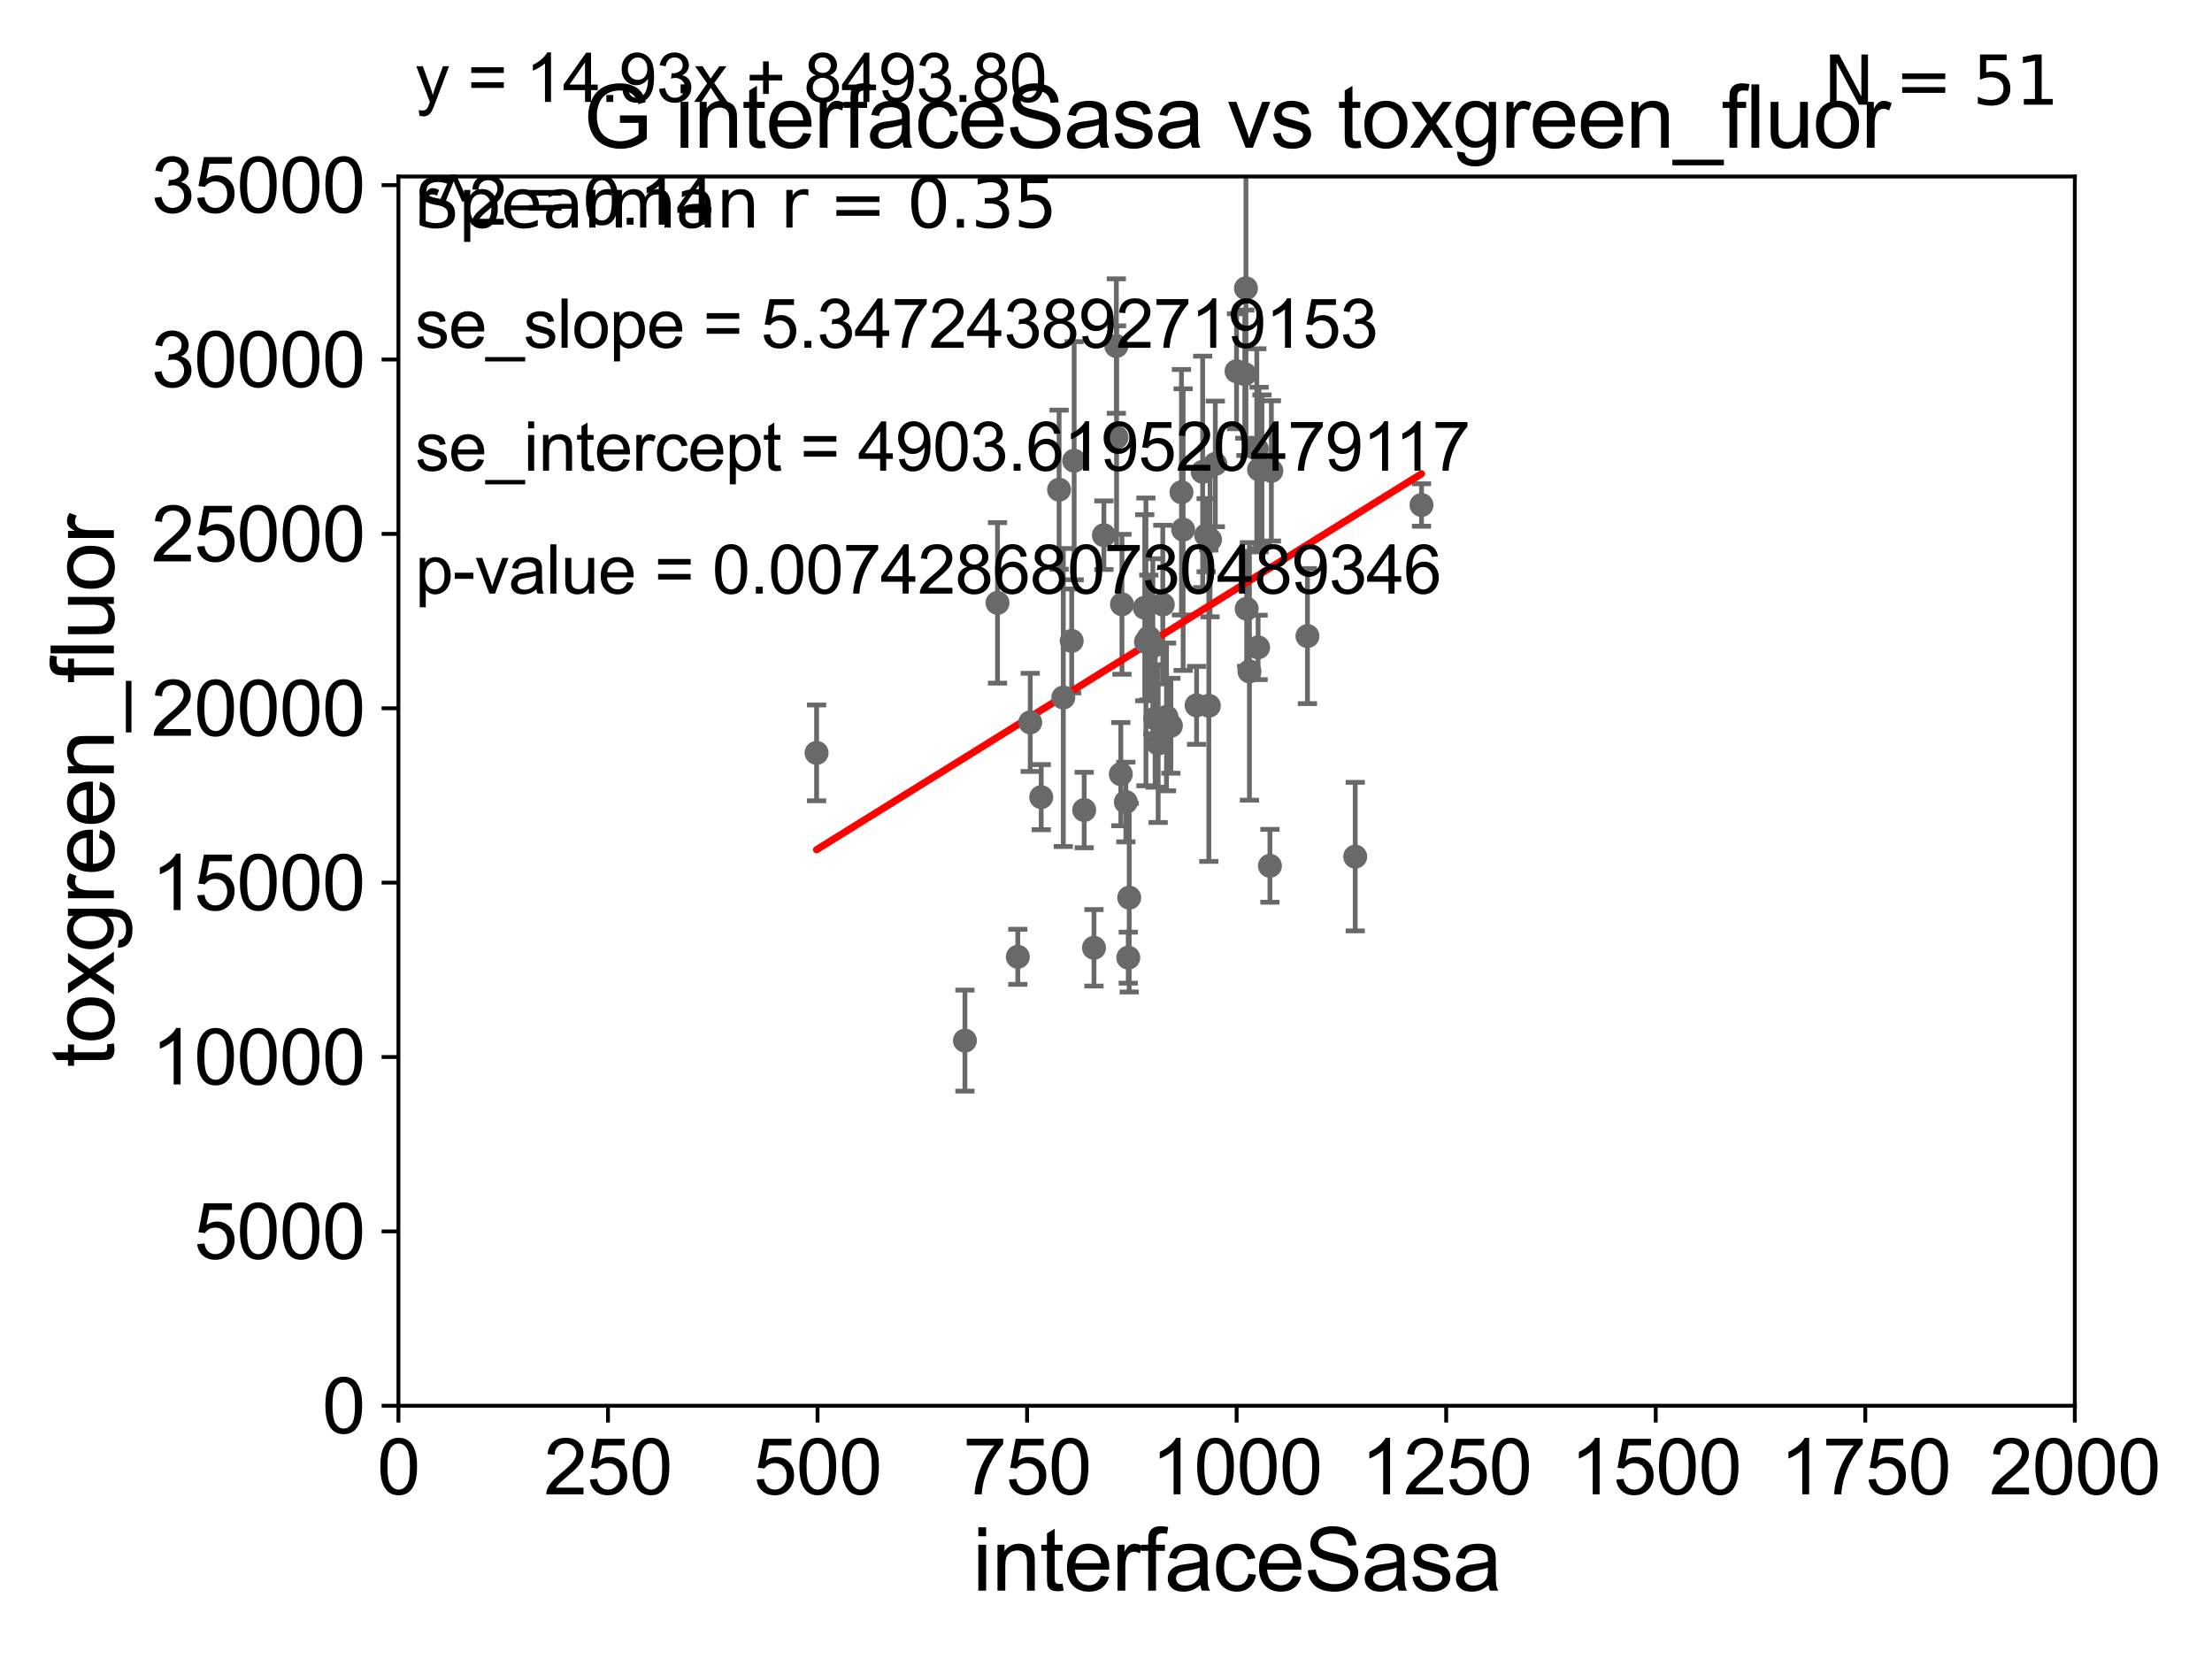 <?xml version="1.0" encoding="utf-8" standalone="no"?>
<!DOCTYPE svg PUBLIC "-//W3C//DTD SVG 1.1//EN"
  "http://www.w3.org/Graphics/SVG/1.1/DTD/svg11.dtd">
<svg xmlns:xlink="http://www.w3.org/1999/xlink" width="460.8pt" height="345.6pt" viewBox="0 0 460.8 345.6" xmlns="http://www.w3.org/2000/svg" version="1.1">
 <defs>
  <style type="text/css">*{stroke-linejoin: round; stroke-linecap: butt}</style>
 </defs>
 <g id="figure_1">
  <g id="patch_1">
   <path d="M 0 345.6 
L 460.8 345.6 
L 460.8 0 
L 0 0 
z
" style="fill: #ffffff"/>
  </g>
  <g id="axes_1">
   <g id="patch_2">
    <path d="M 83 292.84 
L 432.225 292.84 
L 432.225 36.775 
L 83 36.775 
z
" style="fill: #ffffff"/>
   </g>
   <g id="PathCollection_1">
    <defs>
     <path id="m008cea453c" d="M 0 1.118 
C 0.297 1.118 0.581 1 0.791 0.791 
C 1 0.581 1.118 0.297 1.118 0 
C 1.118 -0.297 1 -0.581 0.791 -0.791 
C 0.581 -1 0.297 -1.118 0 -1.118 
C -0.297 -1.118 -0.581 -1 -0.791 -0.791 
C -1 -0.581 -1.118 -0.297 -1.118 0 
C -1.118 0.297 -1 0.581 -0.791 0.791 
C -0.581 1 -0.297 1.118 0 1.118 
z
" style="stroke: #696969"/>
    </defs>
    <g clip-path="url(#p870d0e3bbf)">
     <use xlink:href="#m008cea453c" x="251.267" y="111.488" style="fill: #696969; stroke: #696969"/>
     <use xlink:href="#m008cea453c" x="257.593" y="77.339" style="fill: #696969; stroke: #696969"/>
     <use xlink:href="#m008cea453c" x="214.618" y="150.485" style="fill: #696969; stroke: #696969"/>
     <use xlink:href="#m008cea453c" x="234.537" y="167.075" style="fill: #696969; stroke: #696969"/>
     <use xlink:href="#m008cea453c" x="212.026" y="199.322" style="fill: #696969; stroke: #696969"/>
     <use xlink:href="#m008cea453c" x="232.598" y="91.102" style="fill: #696969; stroke: #696969"/>
     <use xlink:href="#m008cea453c" x="240.158" y="134.63" style="fill: #696969; stroke: #696969"/>
     <use xlink:href="#m008cea453c" x="233.488" y="161.27" style="fill: #696969; stroke: #696969"/>
     <use xlink:href="#m008cea453c" x="262.084" y="134.865" style="fill: #696969; stroke: #696969"/>
     <use xlink:href="#m008cea453c" x="239.317" y="132.803" style="fill: #696969; stroke: #696969"/>
     <use xlink:href="#m008cea453c" x="223.254" y="133.517" style="fill: #696969; stroke: #696969"/>
     <use xlink:href="#m008cea453c" x="233.726" y="125.886" style="fill: #696969; stroke: #696969"/>
     <use xlink:href="#m008cea453c" x="216.905" y="166.06" style="fill: #696969; stroke: #696969"/>
     <use xlink:href="#m008cea453c" x="221.506" y="145.302" style="fill: #696969; stroke: #696969"/>
     <use xlink:href="#m008cea453c" x="251.822" y="147.023" style="fill: #696969; stroke: #696969"/>
     <use xlink:href="#m008cea453c" x="243.918" y="151.189" style="fill: #696969; stroke: #696969"/>
     <use xlink:href="#m008cea453c" x="282.318" y="178.452" style="fill: #696969; stroke: #696969"/>
     <use xlink:href="#m008cea453c" x="264.548" y="180.365" style="fill: #696969; stroke: #696969"/>
     <use xlink:href="#m008cea453c" x="238.473" y="126.6" style="fill: #696969; stroke: #696969"/>
     <use xlink:href="#m008cea453c" x="201.014" y="216.78" style="fill: #696969; stroke: #696969"/>
     <use xlink:href="#m008cea453c" x="243.003" y="149.352" style="fill: #696969; stroke: #696969"/>
     <use xlink:href="#m008cea453c" x="220.628" y="102.009" style="fill: #696969; stroke: #696969"/>
     <use xlink:href="#m008cea453c" x="207.799" y="125.59" style="fill: #696969; stroke: #696969"/>
     <use xlink:href="#m008cea453c" x="235.238" y="186.998" style="fill: #696969; stroke: #696969"/>
     <use xlink:href="#m008cea453c" x="296.125" y="105.2" style="fill: #696969; stroke: #696969"/>
     <use xlink:href="#m008cea453c" x="227.897" y="197.448" style="fill: #696969; stroke: #696969"/>
     <use xlink:href="#m008cea453c" x="253.17" y="96.642" style="fill: #696969; stroke: #696969"/>
     <use xlink:href="#m008cea453c" x="250.539" y="98.294" style="fill: #696969; stroke: #696969"/>
     <use xlink:href="#m008cea453c" x="272.367" y="132.506" style="fill: #696969; stroke: #696969"/>
     <use xlink:href="#m008cea453c" x="261.817" y="93.526" style="fill: #696969; stroke: #696969"/>
     <use xlink:href="#m008cea453c" x="229.961" y="111.489" style="fill: #696969; stroke: #696969"/>
     <use xlink:href="#m008cea453c" x="259.701" y="126.822" style="fill: #696969; stroke: #696969"/>
     <use xlink:href="#m008cea453c" x="259.318" y="77.939" style="fill: #696969; stroke: #696969"/>
     <use xlink:href="#m008cea453c" x="264.847" y="98.095" style="fill: #696969; stroke: #696969"/>
     <use xlink:href="#m008cea453c" x="232.552" y="72.091" style="fill: #696969; stroke: #696969"/>
     <use xlink:href="#m008cea453c" x="241.265" y="154.9" style="fill: #696969; stroke: #696969"/>
     <use xlink:href="#m008cea453c" x="249.271" y="146.936" style="fill: #696969; stroke: #696969"/>
     <use xlink:href="#m008cea453c" x="223.767" y="95.974" style="fill: #696969; stroke: #696969"/>
     <use xlink:href="#m008cea453c" x="260.284" y="139.863" style="fill: #696969; stroke: #696969"/>
     <use xlink:href="#m008cea453c" x="262.287" y="97.813" style="fill: #696969; stroke: #696969"/>
     <use xlink:href="#m008cea453c" x="170.109" y="156.841" style="fill: #696969; stroke: #696969"/>
     <use xlink:href="#m008cea453c" x="240.64" y="149.673" style="fill: #696969; stroke: #696969"/>
     <use xlink:href="#m008cea453c" x="235.037" y="199.497" style="fill: #696969; stroke: #696969"/>
     <use xlink:href="#m008cea453c" x="259.552" y="60.054" style="fill: #696969; stroke: #696969"/>
     <use xlink:href="#m008cea453c" x="238.719" y="133.718" style="fill: #696969; stroke: #696969"/>
     <use xlink:href="#m008cea453c" x="246.467" y="110.328" style="fill: #696969; stroke: #696969"/>
     <use xlink:href="#m008cea453c" x="225.859" y="168.741" style="fill: #696969; stroke: #696969"/>
     <use xlink:href="#m008cea453c" x="252.07" y="112.428" style="fill: #696969; stroke: #696969"/>
     <use xlink:href="#m008cea453c" x="242.231" y="125.939" style="fill: #696969; stroke: #696969"/>
     <use xlink:href="#m008cea453c" x="246.121" y="102.541" style="fill: #696969; stroke: #696969"/>
     <use xlink:href="#m008cea453c" x="262.889" y="97.821" style="fill: #696969; stroke: #696969"/>
    </g>
   </g>
   <g id="matplotlib.axis_1">
    <g id="xtick_1">
     <g id="line2d_1">
      <defs>
       <path id="ma0526692e5" d="M 0 0 
L 0 3.5 
" style="stroke: #000000; stroke-width: 0.8"/>
      </defs>
      <g>
       <use xlink:href="#ma0526692e5" x="83" y="292.84" style="stroke: #000000; stroke-width: 0.8"/>
      </g>
     </g>
     <g id="text_1">
      <!-- 0 -->
      <g transform="translate(78.551 311.293)scale(0.16 -0.16)">
       <defs>
        <path id="ArialMT-30" d="M 266 2259 
Q 266 3072 433 3567 
Q 600 4063 929 4331 
Q 1259 4600 1759 4600 
Q 2128 4600 2406 4451 
Q 2684 4303 2865 4023 
Q 3047 3744 3150 3342 
Q 3253 2941 3253 2259 
Q 3253 1453 3087 958 
Q 2922 463 2592 192 
Q 2263 -78 1759 -78 
Q 1097 -78 719 397 
Q 266 969 266 2259 
z
M 844 2259 
Q 844 1131 1108 757 
Q 1372 384 1759 384 
Q 2147 384 2411 759 
Q 2675 1134 2675 2259 
Q 2675 3391 2411 3762 
Q 2147 4134 1753 4134 
Q 1366 4134 1134 3806 
Q 844 3388 844 2259 
z
" transform="scale(0.016)"/>
       </defs>
       <use xlink:href="#ArialMT-30"/>
      </g>
     </g>
    </g>
    <g id="xtick_2">
     <g id="line2d_2">
      <g>
       <use xlink:href="#ma0526692e5" x="126.653" y="292.84" style="stroke: #000000; stroke-width: 0.8"/>
      </g>
     </g>
     <g id="text_2">
      <!-- 250 -->
      <g transform="translate(113.307 311.293)scale(0.16 -0.16)">
       <defs>
        <path id="ArialMT-32" d="M 3222 541 
L 3222 0 
L 194 0 
Q 188 203 259 391 
Q 375 700 629 1000 
Q 884 1300 1366 1694 
Q 2113 2306 2375 2664 
Q 2638 3022 2638 3341 
Q 2638 3675 2398 3904 
Q 2159 4134 1775 4134 
Q 1369 4134 1125 3890 
Q 881 3647 878 3216 
L 300 3275 
Q 359 3922 746 4261 
Q 1134 4600 1788 4600 
Q 2447 4600 2831 4234 
Q 3216 3869 3216 3328 
Q 3216 3053 3103 2787 
Q 2991 2522 2730 2228 
Q 2469 1934 1863 1422 
Q 1356 997 1212 845 
Q 1069 694 975 541 
L 3222 541 
z
" transform="scale(0.016)"/>
        <path id="ArialMT-35" d="M 266 1200 
L 856 1250 
Q 922 819 1161 601 
Q 1400 384 1738 384 
Q 2144 384 2425 690 
Q 2706 997 2706 1503 
Q 2706 1984 2436 2262 
Q 2166 2541 1728 2541 
Q 1456 2541 1237 2417 
Q 1019 2294 894 2097 
L 366 2166 
L 809 4519 
L 3088 4519 
L 3088 3981 
L 1259 3981 
L 1013 2750 
Q 1425 3038 1878 3038 
Q 2478 3038 2890 2622 
Q 3303 2206 3303 1553 
Q 3303 931 2941 478 
Q 2500 -78 1738 -78 
Q 1113 -78 717 272 
Q 322 622 266 1200 
z
" transform="scale(0.016)"/>
       </defs>
       <use xlink:href="#ArialMT-32"/>
       <use xlink:href="#ArialMT-35" x="55.615"/>
       <use xlink:href="#ArialMT-30" x="111.23"/>
      </g>
     </g>
    </g>
    <g id="xtick_3">
     <g id="line2d_3">
      <g>
       <use xlink:href="#ma0526692e5" x="170.306" y="292.84" style="stroke: #000000; stroke-width: 0.8"/>
      </g>
     </g>
     <g id="text_3">
      <!-- 500 -->
      <g transform="translate(156.96 311.293)scale(0.16 -0.16)">
       <use xlink:href="#ArialMT-35"/>
       <use xlink:href="#ArialMT-30" x="55.615"/>
       <use xlink:href="#ArialMT-30" x="111.23"/>
      </g>
     </g>
    </g>
    <g id="xtick_4">
     <g id="line2d_4">
      <g>
       <use xlink:href="#ma0526692e5" x="213.959" y="292.84" style="stroke: #000000; stroke-width: 0.8"/>
      </g>
     </g>
     <g id="text_4">
      <!-- 750 -->
      <g transform="translate(200.613 311.293)scale(0.16 -0.16)">
       <defs>
        <path id="ArialMT-37" d="M 303 3981 
L 303 4522 
L 3269 4522 
L 3269 4084 
Q 2831 3619 2401 2847 
Q 1972 2075 1738 1259 
Q 1569 684 1522 0 
L 944 0 
Q 953 541 1156 1306 
Q 1359 2072 1739 2783 
Q 2119 3494 2547 3981 
L 303 3981 
z
" transform="scale(0.016)"/>
       </defs>
       <use xlink:href="#ArialMT-37"/>
       <use xlink:href="#ArialMT-35" x="55.615"/>
       <use xlink:href="#ArialMT-30" x="111.23"/>
      </g>
     </g>
    </g>
    <g id="xtick_5">
     <g id="line2d_5">
      <g>
       <use xlink:href="#ma0526692e5" x="257.613" y="292.84" style="stroke: #000000; stroke-width: 0.8"/>
      </g>
     </g>
     <g id="text_5">
      <!-- 1000 -->
      <g transform="translate(239.817 311.293)scale(0.16 -0.16)">
       <defs>
        <path id="ArialMT-31" d="M 2384 0 
L 1822 0 
L 1822 3584 
Q 1619 3391 1289 3197 
Q 959 3003 697 2906 
L 697 3450 
Q 1169 3672 1522 3987 
Q 1875 4303 2022 4600 
L 2384 4600 
L 2384 0 
z
" transform="scale(0.016)"/>
       </defs>
       <use xlink:href="#ArialMT-31"/>
       <use xlink:href="#ArialMT-30" x="55.615"/>
       <use xlink:href="#ArialMT-30" x="111.23"/>
       <use xlink:href="#ArialMT-30" x="166.846"/>
      </g>
     </g>
    </g>
    <g id="xtick_6">
     <g id="line2d_6">
      <g>
       <use xlink:href="#ma0526692e5" x="301.266" y="292.84" style="stroke: #000000; stroke-width: 0.8"/>
      </g>
     </g>
     <g id="text_6">
      <!-- 1250 -->
      <g transform="translate(283.471 311.293)scale(0.16 -0.16)">
       <use xlink:href="#ArialMT-31"/>
       <use xlink:href="#ArialMT-32" x="55.615"/>
       <use xlink:href="#ArialMT-35" x="111.23"/>
       <use xlink:href="#ArialMT-30" x="166.846"/>
      </g>
     </g>
    </g>
    <g id="xtick_7">
     <g id="line2d_7">
      <g>
       <use xlink:href="#ma0526692e5" x="344.919" y="292.84" style="stroke: #000000; stroke-width: 0.8"/>
      </g>
     </g>
     <g id="text_7">
      <!-- 1500 -->
      <g transform="translate(327.124 311.293)scale(0.16 -0.16)">
       <use xlink:href="#ArialMT-31"/>
       <use xlink:href="#ArialMT-35" x="55.615"/>
       <use xlink:href="#ArialMT-30" x="111.23"/>
       <use xlink:href="#ArialMT-30" x="166.846"/>
      </g>
     </g>
    </g>
    <g id="xtick_8">
     <g id="line2d_8">
      <g>
       <use xlink:href="#ma0526692e5" x="388.572" y="292.84" style="stroke: #000000; stroke-width: 0.8"/>
      </g>
     </g>
     <g id="text_8">
      <!-- 1750 -->
      <g transform="translate(370.777 311.293)scale(0.16 -0.16)">
       <use xlink:href="#ArialMT-31"/>
       <use xlink:href="#ArialMT-37" x="55.615"/>
       <use xlink:href="#ArialMT-35" x="111.23"/>
       <use xlink:href="#ArialMT-30" x="166.846"/>
      </g>
     </g>
    </g>
    <g id="xtick_9">
     <g id="line2d_9">
      <g>
       <use xlink:href="#ma0526692e5" x="432.225" y="292.84" style="stroke: #000000; stroke-width: 0.8"/>
      </g>
     </g>
     <g id="text_9">
      <!-- 2000 -->
      <g transform="translate(414.43 311.293)scale(0.16 -0.16)">
       <use xlink:href="#ArialMT-32"/>
       <use xlink:href="#ArialMT-30" x="55.615"/>
       <use xlink:href="#ArialMT-30" x="111.23"/>
       <use xlink:href="#ArialMT-30" x="166.846"/>
      </g>
     </g>
    </g>
    <g id="text_10">
     <!-- interfaceSasa -->
     <g transform="translate(202.583 331.357)scale(0.18 -0.18)">
      <defs>
       <path id="ArialMT-69" d="M 425 3934 
L 425 4581 
L 988 4581 
L 988 3934 
L 425 3934 
z
M 425 0 
L 425 3319 
L 988 3319 
L 988 0 
L 425 0 
z
" transform="scale(0.016)"/>
       <path id="ArialMT-6e" d="M 422 0 
L 422 3319 
L 928 3319 
L 928 2847 
Q 1294 3394 1984 3394 
Q 2284 3394 2536 3286 
Q 2788 3178 2913 3003 
Q 3038 2828 3088 2588 
Q 3119 2431 3119 2041 
L 3119 0 
L 2556 0 
L 2556 2019 
Q 2556 2363 2490 2533 
Q 2425 2703 2258 2804 
Q 2091 2906 1866 2906 
Q 1506 2906 1245 2678 
Q 984 2450 984 1813 
L 984 0 
L 422 0 
z
" transform="scale(0.016)"/>
       <path id="ArialMT-74" d="M 1650 503 
L 1731 6 
Q 1494 -44 1306 -44 
Q 1000 -44 831 53 
Q 663 150 594 308 
Q 525 466 525 972 
L 525 2881 
L 113 2881 
L 113 3319 
L 525 3319 
L 525 4141 
L 1084 4478 
L 1084 3319 
L 1650 3319 
L 1650 2881 
L 1084 2881 
L 1084 941 
Q 1084 700 1114 631 
Q 1144 563 1211 522 
Q 1278 481 1403 481 
Q 1497 481 1650 503 
z
" transform="scale(0.016)"/>
       <path id="ArialMT-65" d="M 2694 1069 
L 3275 997 
Q 3138 488 2766 206 
Q 2394 -75 1816 -75 
Q 1088 -75 661 373 
Q 234 822 234 1631 
Q 234 2469 665 2931 
Q 1097 3394 1784 3394 
Q 2450 3394 2872 2941 
Q 3294 2488 3294 1666 
Q 3294 1616 3291 1516 
L 816 1516 
Q 847 969 1125 678 
Q 1403 388 1819 388 
Q 2128 388 2347 550 
Q 2566 713 2694 1069 
z
M 847 1978 
L 2700 1978 
Q 2663 2397 2488 2606 
Q 2219 2931 1791 2931 
Q 1403 2931 1139 2672 
Q 875 2413 847 1978 
z
" transform="scale(0.016)"/>
       <path id="ArialMT-72" d="M 416 0 
L 416 3319 
L 922 3319 
L 922 2816 
Q 1116 3169 1280 3281 
Q 1444 3394 1641 3394 
Q 1925 3394 2219 3213 
L 2025 2691 
Q 1819 2813 1613 2813 
Q 1428 2813 1281 2702 
Q 1134 2591 1072 2394 
Q 978 2094 978 1738 
L 978 0 
L 416 0 
z
" transform="scale(0.016)"/>
       <path id="ArialMT-66" d="M 556 0 
L 556 2881 
L 59 2881 
L 59 3319 
L 556 3319 
L 556 3672 
Q 556 4006 616 4169 
Q 697 4388 901 4523 
Q 1106 4659 1475 4659 
Q 1713 4659 2000 4603 
L 1916 4113 
Q 1741 4144 1584 4144 
Q 1328 4144 1222 4034 
Q 1116 3925 1116 3625 
L 1116 3319 
L 1763 3319 
L 1763 2881 
L 1116 2881 
L 1116 0 
L 556 0 
z
" transform="scale(0.016)"/>
       <path id="ArialMT-61" d="M 2588 409 
Q 2275 144 1986 34 
Q 1697 -75 1366 -75 
Q 819 -75 525 192 
Q 231 459 231 875 
Q 231 1119 342 1320 
Q 453 1522 633 1644 
Q 813 1766 1038 1828 
Q 1203 1872 1538 1913 
Q 2219 1994 2541 2106 
Q 2544 2222 2544 2253 
Q 2544 2597 2384 2738 
Q 2169 2928 1744 2928 
Q 1347 2928 1158 2789 
Q 969 2650 878 2297 
L 328 2372 
Q 403 2725 575 2942 
Q 747 3159 1072 3276 
Q 1397 3394 1825 3394 
Q 2250 3394 2515 3294 
Q 2781 3194 2906 3042 
Q 3031 2891 3081 2659 
Q 3109 2516 3109 2141 
L 3109 1391 
Q 3109 606 3145 398 
Q 3181 191 3288 0 
L 2700 0 
Q 2613 175 2588 409 
z
M 2541 1666 
Q 2234 1541 1622 1453 
Q 1275 1403 1131 1340 
Q 988 1278 909 1158 
Q 831 1038 831 891 
Q 831 666 1001 516 
Q 1172 366 1500 366 
Q 1825 366 2078 508 
Q 2331 650 2450 897 
Q 2541 1088 2541 1459 
L 2541 1666 
z
" transform="scale(0.016)"/>
       <path id="ArialMT-63" d="M 2588 1216 
L 3141 1144 
Q 3050 572 2676 248 
Q 2303 -75 1759 -75 
Q 1078 -75 664 370 
Q 250 816 250 1647 
Q 250 2184 428 2587 
Q 606 2991 970 3192 
Q 1334 3394 1763 3394 
Q 2303 3394 2647 3120 
Q 2991 2847 3088 2344 
L 2541 2259 
Q 2463 2594 2264 2762 
Q 2066 2931 1784 2931 
Q 1359 2931 1093 2626 
Q 828 2322 828 1663 
Q 828 994 1084 691 
Q 1341 388 1753 388 
Q 2084 388 2306 591 
Q 2528 794 2588 1216 
z
" transform="scale(0.016)"/>
       <path id="ArialMT-53" d="M 288 1472 
L 859 1522 
Q 900 1178 1048 958 
Q 1197 738 1509 602 
Q 1822 466 2213 466 
Q 2559 466 2825 569 
Q 3091 672 3220 851 
Q 3350 1031 3350 1244 
Q 3350 1459 3225 1620 
Q 3100 1781 2813 1891 
Q 2628 1963 1997 2114 
Q 1366 2266 1113 2400 
Q 784 2572 623 2826 
Q 463 3081 463 3397 
Q 463 3744 659 4045 
Q 856 4347 1234 4503 
Q 1613 4659 2075 4659 
Q 2584 4659 2973 4495 
Q 3363 4331 3572 4012 
Q 3781 3694 3797 3291 
L 3216 3247 
Q 3169 3681 2898 3903 
Q 2628 4125 2100 4125 
Q 1550 4125 1298 3923 
Q 1047 3722 1047 3438 
Q 1047 3191 1225 3031 
Q 1400 2872 2139 2705 
Q 2878 2538 3153 2413 
Q 3553 2228 3743 1945 
Q 3934 1663 3934 1294 
Q 3934 928 3725 604 
Q 3516 281 3123 101 
Q 2731 -78 2241 -78 
Q 1619 -78 1198 103 
Q 778 284 539 648 
Q 300 1013 288 1472 
z
" transform="scale(0.016)"/>
       <path id="ArialMT-73" d="M 197 991 
L 753 1078 
Q 800 744 1014 566 
Q 1228 388 1613 388 
Q 2000 388 2187 545 
Q 2375 703 2375 916 
Q 2375 1106 2209 1216 
Q 2094 1291 1634 1406 
Q 1016 1563 777 1677 
Q 538 1791 414 1992 
Q 291 2194 291 2438 
Q 291 2659 392 2848 
Q 494 3038 669 3163 
Q 800 3259 1026 3326 
Q 1253 3394 1513 3394 
Q 1903 3394 2198 3281 
Q 2494 3169 2634 2976 
Q 2775 2784 2828 2463 
L 2278 2388 
Q 2241 2644 2061 2787 
Q 1881 2931 1553 2931 
Q 1166 2931 1000 2803 
Q 834 2675 834 2503 
Q 834 2394 903 2306 
Q 972 2216 1119 2156 
Q 1203 2125 1616 2013 
Q 2213 1853 2448 1751 
Q 2684 1650 2818 1456 
Q 2953 1263 2953 975 
Q 2953 694 2789 445 
Q 2625 197 2315 61 
Q 2006 -75 1616 -75 
Q 969 -75 630 194 
Q 291 463 197 991 
z
" transform="scale(0.016)"/>
      </defs>
      <use xlink:href="#ArialMT-69"/>
      <use xlink:href="#ArialMT-6e" x="22.217"/>
      <use xlink:href="#ArialMT-74" x="77.832"/>
      <use xlink:href="#ArialMT-65" x="105.615"/>
      <use xlink:href="#ArialMT-72" x="161.23"/>
      <use xlink:href="#ArialMT-66" x="194.531"/>
      <use xlink:href="#ArialMT-61" x="222.314"/>
      <use xlink:href="#ArialMT-63" x="277.93"/>
      <use xlink:href="#ArialMT-65" x="327.93"/>
      <use xlink:href="#ArialMT-53" x="383.545"/>
      <use xlink:href="#ArialMT-61" x="450.244"/>
      <use xlink:href="#ArialMT-73" x="505.859"/>
      <use xlink:href="#ArialMT-61" x="555.859"/>
     </g>
    </g>
   </g>
   <g id="matplotlib.axis_2">
    <g id="ytick_1">
     <g id="line2d_10">
      <defs>
       <path id="m3bea4de928" d="M 0 0 
L -3.5 0 
" style="stroke: #000000; stroke-width: 0.8"/>
      </defs>
      <g>
       <use xlink:href="#m3bea4de928" x="83" y="292.84" style="stroke: #000000; stroke-width: 0.8"/>
      </g>
     </g>
     <g id="text_11">
      <!-- 0 -->
      <g transform="translate(67.103 298.566)scale(0.16 -0.16)">
       <use xlink:href="#ArialMT-30"/>
      </g>
     </g>
    </g>
    <g id="ytick_2">
     <g id="line2d_11">
      <g>
       <use xlink:href="#m3bea4de928" x="83" y="256.516" style="stroke: #000000; stroke-width: 0.8"/>
      </g>
     </g>
     <g id="text_12">
      <!-- 5000 -->
      <g transform="translate(40.41 262.242)scale(0.16 -0.16)">
       <use xlink:href="#ArialMT-35"/>
       <use xlink:href="#ArialMT-30" x="55.615"/>
       <use xlink:href="#ArialMT-30" x="111.23"/>
       <use xlink:href="#ArialMT-30" x="166.846"/>
      </g>
     </g>
    </g>
    <g id="ytick_3">
     <g id="line2d_12">
      <g>
       <use xlink:href="#m3bea4de928" x="83" y="220.192" style="stroke: #000000; stroke-width: 0.8"/>
      </g>
     </g>
     <g id="text_13">
      <!-- 10000 -->
      <g transform="translate(31.512 225.918)scale(0.16 -0.16)">
       <use xlink:href="#ArialMT-31"/>
       <use xlink:href="#ArialMT-30" x="55.615"/>
       <use xlink:href="#ArialMT-30" x="111.23"/>
       <use xlink:href="#ArialMT-30" x="166.846"/>
       <use xlink:href="#ArialMT-30" x="222.461"/>
      </g>
     </g>
    </g>
    <g id="ytick_4">
     <g id="line2d_13">
      <g>
       <use xlink:href="#m3bea4de928" x="83" y="183.867" style="stroke: #000000; stroke-width: 0.8"/>
      </g>
     </g>
     <g id="text_14">
      <!-- 15000 -->
      <g transform="translate(31.512 189.594)scale(0.16 -0.16)">
       <use xlink:href="#ArialMT-31"/>
       <use xlink:href="#ArialMT-35" x="55.615"/>
       <use xlink:href="#ArialMT-30" x="111.23"/>
       <use xlink:href="#ArialMT-30" x="166.846"/>
       <use xlink:href="#ArialMT-30" x="222.461"/>
      </g>
     </g>
    </g>
    <g id="ytick_5">
     <g id="line2d_14">
      <g>
       <use xlink:href="#m3bea4de928" x="83" y="147.543" style="stroke: #000000; stroke-width: 0.8"/>
      </g>
     </g>
     <g id="text_15">
      <!-- 20000 -->
      <g transform="translate(31.512 153.27)scale(0.16 -0.16)">
       <use xlink:href="#ArialMT-32"/>
       <use xlink:href="#ArialMT-30" x="55.615"/>
       <use xlink:href="#ArialMT-30" x="111.23"/>
       <use xlink:href="#ArialMT-30" x="166.846"/>
       <use xlink:href="#ArialMT-30" x="222.461"/>
      </g>
     </g>
    </g>
    <g id="ytick_6">
     <g id="line2d_15">
      <g>
       <use xlink:href="#m3bea4de928" x="83" y="111.219" style="stroke: #000000; stroke-width: 0.8"/>
      </g>
     </g>
     <g id="text_16">
      <!-- 25000 -->
      <g transform="translate(31.512 116.945)scale(0.16 -0.16)">
       <use xlink:href="#ArialMT-32"/>
       <use xlink:href="#ArialMT-35" x="55.615"/>
       <use xlink:href="#ArialMT-30" x="111.23"/>
       <use xlink:href="#ArialMT-30" x="166.846"/>
       <use xlink:href="#ArialMT-30" x="222.461"/>
      </g>
     </g>
    </g>
    <g id="ytick_7">
     <g id="line2d_16">
      <g>
       <use xlink:href="#m3bea4de928" x="83" y="74.895" style="stroke: #000000; stroke-width: 0.8"/>
      </g>
     </g>
     <g id="text_17">
      <!-- 30000 -->
      <g transform="translate(31.512 80.621)scale(0.16 -0.16)">
       <defs>
        <path id="ArialMT-33" d="M 269 1209 
L 831 1284 
Q 928 806 1161 595 
Q 1394 384 1728 384 
Q 2125 384 2398 659 
Q 2672 934 2672 1341 
Q 2672 1728 2419 1979 
Q 2166 2231 1775 2231 
Q 1616 2231 1378 2169 
L 1441 2663 
Q 1497 2656 1531 2656 
Q 1891 2656 2178 2843 
Q 2466 3031 2466 3422 
Q 2466 3731 2256 3934 
Q 2047 4138 1716 4138 
Q 1388 4138 1169 3931 
Q 950 3725 888 3313 
L 325 3413 
Q 428 3978 793 4289 
Q 1159 4600 1703 4600 
Q 2078 4600 2393 4439 
Q 2709 4278 2876 4000 
Q 3044 3722 3044 3409 
Q 3044 3113 2884 2869 
Q 2725 2625 2413 2481 
Q 2819 2388 3044 2092 
Q 3269 1797 3269 1353 
Q 3269 753 2831 336 
Q 2394 -81 1725 -81 
Q 1122 -81 723 278 
Q 325 638 269 1209 
z
" transform="scale(0.016)"/>
       </defs>
       <use xlink:href="#ArialMT-33"/>
       <use xlink:href="#ArialMT-30" x="55.615"/>
       <use xlink:href="#ArialMT-30" x="111.23"/>
       <use xlink:href="#ArialMT-30" x="166.846"/>
       <use xlink:href="#ArialMT-30" x="222.461"/>
      </g>
     </g>
    </g>
    <g id="ytick_8">
     <g id="line2d_17">
      <g>
       <use xlink:href="#m3bea4de928" x="83" y="38.571" style="stroke: #000000; stroke-width: 0.8"/>
      </g>
     </g>
     <g id="text_18">
      <!-- 35000 -->
      <g transform="translate(31.512 44.297)scale(0.16 -0.16)">
       <use xlink:href="#ArialMT-33"/>
       <use xlink:href="#ArialMT-35" x="55.615"/>
       <use xlink:href="#ArialMT-30" x="111.23"/>
       <use xlink:href="#ArialMT-30" x="166.846"/>
       <use xlink:href="#ArialMT-30" x="222.461"/>
      </g>
     </g>
    </g>
    <g id="text_19">
     <!-- toxgreen_fluor -->
     <g transform="translate(23.724 222.34)rotate(-90)scale(0.18 -0.18)">
      <defs>
       <path id="ArialMT-6f" d="M 213 1659 
Q 213 2581 725 3025 
Q 1153 3394 1769 3394 
Q 2453 3394 2887 2945 
Q 3322 2497 3322 1706 
Q 3322 1066 3130 698 
Q 2938 331 2570 128 
Q 2203 -75 1769 -75 
Q 1072 -75 642 372 
Q 213 819 213 1659 
z
M 791 1659 
Q 791 1022 1069 705 
Q 1347 388 1769 388 
Q 2188 388 2466 706 
Q 2744 1025 2744 1678 
Q 2744 2294 2464 2611 
Q 2184 2928 1769 2928 
Q 1347 2928 1069 2612 
Q 791 2297 791 1659 
z
" transform="scale(0.016)"/>
       <path id="ArialMT-78" d="M 47 0 
L 1259 1725 
L 138 3319 
L 841 3319 
L 1350 2541 
Q 1494 2319 1581 2169 
Q 1719 2375 1834 2534 
L 2394 3319 
L 3066 3319 
L 1919 1756 
L 3153 0 
L 2463 0 
L 1781 1031 
L 1600 1309 
L 728 0 
L 47 0 
z
" transform="scale(0.016)"/>
       <path id="ArialMT-67" d="M 319 -275 
L 866 -356 
Q 900 -609 1056 -725 
Q 1266 -881 1628 -881 
Q 2019 -881 2231 -725 
Q 2444 -569 2519 -288 
Q 2563 -116 2559 434 
Q 2191 0 1641 0 
Q 956 0 581 494 
Q 206 988 206 1678 
Q 206 2153 378 2554 
Q 550 2956 876 3175 
Q 1203 3394 1644 3394 
Q 2231 3394 2613 2919 
L 2613 3319 
L 3131 3319 
L 3131 450 
Q 3131 -325 2973 -648 
Q 2816 -972 2473 -1159 
Q 2131 -1347 1631 -1347 
Q 1038 -1347 672 -1080 
Q 306 -813 319 -275 
z
M 784 1719 
Q 784 1066 1043 766 
Q 1303 466 1694 466 
Q 2081 466 2343 764 
Q 2606 1063 2606 1700 
Q 2606 2309 2336 2618 
Q 2066 2928 1684 2928 
Q 1309 2928 1046 2623 
Q 784 2319 784 1719 
z
" transform="scale(0.016)"/>
       <path id="ArialMT-5f" d="M -97 -1272 
L -97 -866 
L 3631 -866 
L 3631 -1272 
L -97 -1272 
z
" transform="scale(0.016)"/>
       <path id="ArialMT-6c" d="M 409 0 
L 409 4581 
L 972 4581 
L 972 0 
L 409 0 
z
" transform="scale(0.016)"/>
       <path id="ArialMT-75" d="M 2597 0 
L 2597 488 
Q 2209 -75 1544 -75 
Q 1250 -75 995 37 
Q 741 150 617 320 
Q 494 491 444 738 
Q 409 903 409 1263 
L 409 3319 
L 972 3319 
L 972 1478 
Q 972 1038 1006 884 
Q 1059 663 1231 536 
Q 1403 409 1656 409 
Q 1909 409 2131 539 
Q 2353 669 2445 892 
Q 2538 1116 2538 1541 
L 2538 3319 
L 3100 3319 
L 3100 0 
L 2597 0 
z
" transform="scale(0.016)"/>
      </defs>
      <use xlink:href="#ArialMT-74"/>
      <use xlink:href="#ArialMT-6f" x="27.783"/>
      <use xlink:href="#ArialMT-78" x="83.398"/>
      <use xlink:href="#ArialMT-67" x="133.398"/>
      <use xlink:href="#ArialMT-72" x="189.014"/>
      <use xlink:href="#ArialMT-65" x="222.314"/>
      <use xlink:href="#ArialMT-65" x="277.93"/>
      <use xlink:href="#ArialMT-6e" x="333.545"/>
      <use xlink:href="#ArialMT-5f" x="389.16"/>
      <use xlink:href="#ArialMT-66" x="444.775"/>
      <use xlink:href="#ArialMT-6c" x="472.559"/>
      <use xlink:href="#ArialMT-75" x="494.775"/>
      <use xlink:href="#ArialMT-6f" x="550.391"/>
      <use xlink:href="#ArialMT-72" x="606.006"/>
     </g>
    </g>
   </g>
   <g id="LineCollection_1">
    <path d="M 251.267 119.104 
L 251.267 103.872 
" clip-path="url(#p870d0e3bbf)" style="fill: none; stroke: #696969"/>
    <path d="M 257.593 89.318 
L 257.593 65.36 
" clip-path="url(#p870d0e3bbf)" style="fill: none; stroke: #696969"/>
    <path d="M 214.618 160.712 
L 214.618 140.258 
" clip-path="url(#p870d0e3bbf)" style="fill: none; stroke: #696969"/>
    <path d="M 234.537 175.375 
L 234.537 158.776 
" clip-path="url(#p870d0e3bbf)" style="fill: none; stroke: #696969"/>
    <path d="M 212.026 205.059 
L 212.026 193.584 
" clip-path="url(#p870d0e3bbf)" style="fill: none; stroke: #696969"/>
    <path d="M 232.598 114.329 
L 232.598 67.876 
" clip-path="url(#p870d0e3bbf)" style="fill: none; stroke: #696969"/>
    <path d="M 240.158 152.856 
L 240.158 116.404 
" clip-path="url(#p870d0e3bbf)" style="fill: none; stroke: #696969"/>
    <path d="M 233.488 172.022 
L 233.488 150.517 
" clip-path="url(#p870d0e3bbf)" style="fill: none; stroke: #696969"/>
    <path d="M 262.084 141.573 
L 262.084 128.157 
" clip-path="url(#p870d0e3bbf)" style="fill: none; stroke: #696969"/>
    <path d="M 239.317 145.809 
L 239.317 119.798 
" clip-path="url(#p870d0e3bbf)" style="fill: none; stroke: #696969"/>
    <path d="M 223.254 144.34 
L 223.254 122.694 
" clip-path="url(#p870d0e3bbf)" style="fill: none; stroke: #696969"/>
    <path d="M 233.726 140.457 
L 233.726 111.314 
" clip-path="url(#p870d0e3bbf)" style="fill: none; stroke: #696969"/>
    <path d="M 216.905 172.842 
L 216.905 159.277 
" clip-path="url(#p870d0e3bbf)" style="fill: none; stroke: #696969"/>
    <path d="M 221.506 176.343 
L 221.506 114.261 
" clip-path="url(#p870d0e3bbf)" style="fill: none; stroke: #696969"/>
    <path d="M 251.822 179.444 
L 251.822 114.602 
" clip-path="url(#p870d0e3bbf)" style="fill: none; stroke: #696969"/>
    <path d="M 243.918 161.08 
L 243.918 141.298 
" clip-path="url(#p870d0e3bbf)" style="fill: none; stroke: #696969"/>
    <path d="M 282.318 193.92 
L 282.318 162.984 
" clip-path="url(#p870d0e3bbf)" style="fill: none; stroke: #696969"/>
    <path d="M 264.548 187.95 
L 264.548 172.779 
" clip-path="url(#p870d0e3bbf)" style="fill: none; stroke: #696969"/>
    <path d="M 238.473 145.98 
L 238.473 107.219 
" clip-path="url(#p870d0e3bbf)" style="fill: none; stroke: #696969"/>
    <path d="M 201.014 227.297 
L 201.014 206.263 
" clip-path="url(#p870d0e3bbf)" style="fill: none; stroke: #696969"/>
    <path d="M 243.003 164.74 
L 243.003 133.965 
" clip-path="url(#p870d0e3bbf)" style="fill: none; stroke: #696969"/>
    <path d="M 220.628 118.578 
L 220.628 85.439 
" clip-path="url(#p870d0e3bbf)" style="fill: none; stroke: #696969"/>
    <path d="M 207.799 142.311 
L 207.799 108.87 
" clip-path="url(#p870d0e3bbf)" style="fill: none; stroke: #696969"/>
    <path d="M 235.238 206.656 
L 235.238 167.341 
" clip-path="url(#p870d0e3bbf)" style="fill: none; stroke: #696969"/>
    <path d="M 296.125 109.621 
L 296.125 100.78 
" clip-path="url(#p870d0e3bbf)" style="fill: none; stroke: #696969"/>
    <path d="M 227.897 205.416 
L 227.897 189.481 
" clip-path="url(#p870d0e3bbf)" style="fill: none; stroke: #696969"/>
    <path d="M 253.17 109.725 
L 253.17 83.558 
" clip-path="url(#p870d0e3bbf)" style="fill: none; stroke: #696969"/>
    <path d="M 250.539 122.401 
L 250.539 74.187 
" clip-path="url(#p870d0e3bbf)" style="fill: none; stroke: #696969"/>
    <path d="M 272.367 146.575 
L 272.367 118.437 
" clip-path="url(#p870d0e3bbf)" style="fill: none; stroke: #696969"/>
    <path d="M 261.817 114.398 
L 261.817 72.653 
" clip-path="url(#p870d0e3bbf)" style="fill: none; stroke: #696969"/>
    <path d="M 229.961 118.631 
L 229.961 104.348 
" clip-path="url(#p870d0e3bbf)" style="fill: none; stroke: #696969"/>
    <path d="M 259.701 138.793 
L 259.701 114.851 
" clip-path="url(#p870d0e3bbf)" style="fill: none; stroke: #696969"/>
    <path d="M 259.318 91.293 
L 259.318 64.584 
" clip-path="url(#p870d0e3bbf)" style="fill: none; stroke: #696969"/>
    <path d="M 264.847 112.707 
L 264.847 83.483 
" clip-path="url(#p870d0e3bbf)" style="fill: none; stroke: #696969"/>
    <path d="M 232.552 86.098 
L 232.552 58.084 
" clip-path="url(#p870d0e3bbf)" style="fill: none; stroke: #696969"/>
    <path d="M 241.265 171.336 
L 241.265 138.463 
" clip-path="url(#p870d0e3bbf)" style="fill: none; stroke: #696969"/>
    <path d="M 249.271 155.054 
L 249.271 138.818 
" clip-path="url(#p870d0e3bbf)" style="fill: none; stroke: #696969"/>
    <path d="M 223.767 120.774 
L 223.767 71.173 
" clip-path="url(#p870d0e3bbf)" style="fill: none; stroke: #696969"/>
    <path d="M 260.284 166.691 
L 260.284 113.034 
" clip-path="url(#p870d0e3bbf)" style="fill: none; stroke: #696969"/>
    <path d="M 262.287 114.953 
L 262.287 80.673 
" clip-path="url(#p870d0e3bbf)" style="fill: none; stroke: #696969"/>
    <path d="M 170.109 166.82 
L 170.109 146.861 
" clip-path="url(#p870d0e3bbf)" style="fill: none; stroke: #696969"/>
    <path d="M 240.64 163.985 
L 240.64 135.36 
" clip-path="url(#p870d0e3bbf)" style="fill: none; stroke: #696969"/>
    <path d="M 235.037 204.806 
L 235.037 194.188 
" clip-path="url(#p870d0e3bbf)" style="fill: none; stroke: #696969"/>
    <path d="M 259.552 94.883 
L 259.552 25.225 
" clip-path="url(#p870d0e3bbf)" style="fill: none; stroke: #696969"/>
    <path d="M 238.719 163.689 
L 238.719 103.748 
" clip-path="url(#p870d0e3bbf)" style="fill: none; stroke: #696969"/>
    <path d="M 246.467 139.658 
L 246.467 80.997 
" clip-path="url(#p870d0e3bbf)" style="fill: none; stroke: #696969"/>
    <path d="M 225.859 176.604 
L 225.859 160.879 
" clip-path="url(#p870d0e3bbf)" style="fill: none; stroke: #696969"/>
    <path d="M 252.07 128.494 
L 252.07 96.362 
" clip-path="url(#p870d0e3bbf)" style="fill: none; stroke: #696969"/>
    <path d="M 242.231 142.455 
L 242.231 109.423 
" clip-path="url(#p870d0e3bbf)" style="fill: none; stroke: #696969"/>
    <path d="M 246.121 128.111 
L 246.121 76.97 
" clip-path="url(#p870d0e3bbf)" style="fill: none; stroke: #696969"/>
    <path d="M 262.889 113.372 
L 262.889 82.269 
" clip-path="url(#p870d0e3bbf)" style="fill: none; stroke: #696969"/>
   </g>
   <g id="line2d_18">
    <defs>
     <path id="mdc257e1b1f" d="M 2 0 
L -2 -0 
" style="stroke: #696969"/>
    </defs>
    <g clip-path="url(#p870d0e3bbf)">
     <use xlink:href="#mdc257e1b1f" x="251.267" y="119.104" style="fill: #696969; stroke: #696969"/>
     <use xlink:href="#mdc257e1b1f" x="257.593" y="89.318" style="fill: #696969; stroke: #696969"/>
     <use xlink:href="#mdc257e1b1f" x="214.618" y="160.712" style="fill: #696969; stroke: #696969"/>
     <use xlink:href="#mdc257e1b1f" x="234.537" y="175.375" style="fill: #696969; stroke: #696969"/>
     <use xlink:href="#mdc257e1b1f" x="212.026" y="205.059" style="fill: #696969; stroke: #696969"/>
     <use xlink:href="#mdc257e1b1f" x="232.598" y="114.329" style="fill: #696969; stroke: #696969"/>
     <use xlink:href="#mdc257e1b1f" x="240.158" y="152.856" style="fill: #696969; stroke: #696969"/>
     <use xlink:href="#mdc257e1b1f" x="233.488" y="172.022" style="fill: #696969; stroke: #696969"/>
     <use xlink:href="#mdc257e1b1f" x="262.084" y="141.573" style="fill: #696969; stroke: #696969"/>
     <use xlink:href="#mdc257e1b1f" x="239.317" y="145.809" style="fill: #696969; stroke: #696969"/>
     <use xlink:href="#mdc257e1b1f" x="223.254" y="144.34" style="fill: #696969; stroke: #696969"/>
     <use xlink:href="#mdc257e1b1f" x="233.726" y="140.457" style="fill: #696969; stroke: #696969"/>
     <use xlink:href="#mdc257e1b1f" x="216.905" y="172.842" style="fill: #696969; stroke: #696969"/>
     <use xlink:href="#mdc257e1b1f" x="221.506" y="176.343" style="fill: #696969; stroke: #696969"/>
     <use xlink:href="#mdc257e1b1f" x="251.822" y="179.444" style="fill: #696969; stroke: #696969"/>
     <use xlink:href="#mdc257e1b1f" x="243.918" y="161.08" style="fill: #696969; stroke: #696969"/>
     <use xlink:href="#mdc257e1b1f" x="282.318" y="193.92" style="fill: #696969; stroke: #696969"/>
     <use xlink:href="#mdc257e1b1f" x="264.548" y="187.95" style="fill: #696969; stroke: #696969"/>
     <use xlink:href="#mdc257e1b1f" x="238.473" y="145.98" style="fill: #696969; stroke: #696969"/>
     <use xlink:href="#mdc257e1b1f" x="201.014" y="227.297" style="fill: #696969; stroke: #696969"/>
     <use xlink:href="#mdc257e1b1f" x="243.003" y="164.74" style="fill: #696969; stroke: #696969"/>
     <use xlink:href="#mdc257e1b1f" x="220.628" y="118.578" style="fill: #696969; stroke: #696969"/>
     <use xlink:href="#mdc257e1b1f" x="207.799" y="142.311" style="fill: #696969; stroke: #696969"/>
     <use xlink:href="#mdc257e1b1f" x="235.238" y="206.656" style="fill: #696969; stroke: #696969"/>
     <use xlink:href="#mdc257e1b1f" x="296.125" y="109.621" style="fill: #696969; stroke: #696969"/>
     <use xlink:href="#mdc257e1b1f" x="227.897" y="205.416" style="fill: #696969; stroke: #696969"/>
     <use xlink:href="#mdc257e1b1f" x="253.17" y="109.725" style="fill: #696969; stroke: #696969"/>
     <use xlink:href="#mdc257e1b1f" x="250.539" y="122.401" style="fill: #696969; stroke: #696969"/>
     <use xlink:href="#mdc257e1b1f" x="272.367" y="146.575" style="fill: #696969; stroke: #696969"/>
     <use xlink:href="#mdc257e1b1f" x="261.817" y="114.398" style="fill: #696969; stroke: #696969"/>
     <use xlink:href="#mdc257e1b1f" x="229.961" y="118.631" style="fill: #696969; stroke: #696969"/>
     <use xlink:href="#mdc257e1b1f" x="259.701" y="138.793" style="fill: #696969; stroke: #696969"/>
     <use xlink:href="#mdc257e1b1f" x="259.318" y="91.293" style="fill: #696969; stroke: #696969"/>
     <use xlink:href="#mdc257e1b1f" x="264.847" y="112.707" style="fill: #696969; stroke: #696969"/>
     <use xlink:href="#mdc257e1b1f" x="232.552" y="86.098" style="fill: #696969; stroke: #696969"/>
     <use xlink:href="#mdc257e1b1f" x="241.265" y="171.336" style="fill: #696969; stroke: #696969"/>
     <use xlink:href="#mdc257e1b1f" x="249.271" y="155.054" style="fill: #696969; stroke: #696969"/>
     <use xlink:href="#mdc257e1b1f" x="223.767" y="120.774" style="fill: #696969; stroke: #696969"/>
     <use xlink:href="#mdc257e1b1f" x="260.284" y="166.691" style="fill: #696969; stroke: #696969"/>
     <use xlink:href="#mdc257e1b1f" x="262.287" y="114.953" style="fill: #696969; stroke: #696969"/>
     <use xlink:href="#mdc257e1b1f" x="170.109" y="166.82" style="fill: #696969; stroke: #696969"/>
     <use xlink:href="#mdc257e1b1f" x="240.64" y="163.985" style="fill: #696969; stroke: #696969"/>
     <use xlink:href="#mdc257e1b1f" x="235.037" y="204.806" style="fill: #696969; stroke: #696969"/>
     <use xlink:href="#mdc257e1b1f" x="259.552" y="94.883" style="fill: #696969; stroke: #696969"/>
     <use xlink:href="#mdc257e1b1f" x="238.719" y="163.689" style="fill: #696969; stroke: #696969"/>
     <use xlink:href="#mdc257e1b1f" x="246.467" y="139.658" style="fill: #696969; stroke: #696969"/>
     <use xlink:href="#mdc257e1b1f" x="225.859" y="176.604" style="fill: #696969; stroke: #696969"/>
     <use xlink:href="#mdc257e1b1f" x="252.07" y="128.494" style="fill: #696969; stroke: #696969"/>
     <use xlink:href="#mdc257e1b1f" x="242.231" y="142.455" style="fill: #696969; stroke: #696969"/>
     <use xlink:href="#mdc257e1b1f" x="246.121" y="128.111" style="fill: #696969; stroke: #696969"/>
     <use xlink:href="#mdc257e1b1f" x="262.889" y="113.372" style="fill: #696969; stroke: #696969"/>
    </g>
   </g>
   <g id="line2d_19">
    <g clip-path="url(#p870d0e3bbf)">
     <use xlink:href="#mdc257e1b1f" x="251.267" y="103.872" style="fill: #696969; stroke: #696969"/>
     <use xlink:href="#mdc257e1b1f" x="257.593" y="65.36" style="fill: #696969; stroke: #696969"/>
     <use xlink:href="#mdc257e1b1f" x="214.618" y="140.258" style="fill: #696969; stroke: #696969"/>
     <use xlink:href="#mdc257e1b1f" x="234.537" y="158.776" style="fill: #696969; stroke: #696969"/>
     <use xlink:href="#mdc257e1b1f" x="212.026" y="193.584" style="fill: #696969; stroke: #696969"/>
     <use xlink:href="#mdc257e1b1f" x="232.598" y="67.876" style="fill: #696969; stroke: #696969"/>
     <use xlink:href="#mdc257e1b1f" x="240.158" y="116.404" style="fill: #696969; stroke: #696969"/>
     <use xlink:href="#mdc257e1b1f" x="233.488" y="150.517" style="fill: #696969; stroke: #696969"/>
     <use xlink:href="#mdc257e1b1f" x="262.084" y="128.157" style="fill: #696969; stroke: #696969"/>
     <use xlink:href="#mdc257e1b1f" x="239.317" y="119.798" style="fill: #696969; stroke: #696969"/>
     <use xlink:href="#mdc257e1b1f" x="223.254" y="122.694" style="fill: #696969; stroke: #696969"/>
     <use xlink:href="#mdc257e1b1f" x="233.726" y="111.314" style="fill: #696969; stroke: #696969"/>
     <use xlink:href="#mdc257e1b1f" x="216.905" y="159.277" style="fill: #696969; stroke: #696969"/>
     <use xlink:href="#mdc257e1b1f" x="221.506" y="114.261" style="fill: #696969; stroke: #696969"/>
     <use xlink:href="#mdc257e1b1f" x="251.822" y="114.602" style="fill: #696969; stroke: #696969"/>
     <use xlink:href="#mdc257e1b1f" x="243.918" y="141.298" style="fill: #696969; stroke: #696969"/>
     <use xlink:href="#mdc257e1b1f" x="282.318" y="162.984" style="fill: #696969; stroke: #696969"/>
     <use xlink:href="#mdc257e1b1f" x="264.548" y="172.779" style="fill: #696969; stroke: #696969"/>
     <use xlink:href="#mdc257e1b1f" x="238.473" y="107.219" style="fill: #696969; stroke: #696969"/>
     <use xlink:href="#mdc257e1b1f" x="201.014" y="206.263" style="fill: #696969; stroke: #696969"/>
     <use xlink:href="#mdc257e1b1f" x="243.003" y="133.965" style="fill: #696969; stroke: #696969"/>
     <use xlink:href="#mdc257e1b1f" x="220.628" y="85.439" style="fill: #696969; stroke: #696969"/>
     <use xlink:href="#mdc257e1b1f" x="207.799" y="108.87" style="fill: #696969; stroke: #696969"/>
     <use xlink:href="#mdc257e1b1f" x="235.238" y="167.341" style="fill: #696969; stroke: #696969"/>
     <use xlink:href="#mdc257e1b1f" x="296.125" y="100.78" style="fill: #696969; stroke: #696969"/>
     <use xlink:href="#mdc257e1b1f" x="227.897" y="189.481" style="fill: #696969; stroke: #696969"/>
     <use xlink:href="#mdc257e1b1f" x="253.17" y="83.558" style="fill: #696969; stroke: #696969"/>
     <use xlink:href="#mdc257e1b1f" x="250.539" y="74.187" style="fill: #696969; stroke: #696969"/>
     <use xlink:href="#mdc257e1b1f" x="272.367" y="118.437" style="fill: #696969; stroke: #696969"/>
     <use xlink:href="#mdc257e1b1f" x="261.817" y="72.653" style="fill: #696969; stroke: #696969"/>
     <use xlink:href="#mdc257e1b1f" x="229.961" y="104.348" style="fill: #696969; stroke: #696969"/>
     <use xlink:href="#mdc257e1b1f" x="259.701" y="114.851" style="fill: #696969; stroke: #696969"/>
     <use xlink:href="#mdc257e1b1f" x="259.318" y="64.584" style="fill: #696969; stroke: #696969"/>
     <use xlink:href="#mdc257e1b1f" x="264.847" y="83.483" style="fill: #696969; stroke: #696969"/>
     <use xlink:href="#mdc257e1b1f" x="232.552" y="58.084" style="fill: #696969; stroke: #696969"/>
     <use xlink:href="#mdc257e1b1f" x="241.265" y="138.463" style="fill: #696969; stroke: #696969"/>
     <use xlink:href="#mdc257e1b1f" x="249.271" y="138.818" style="fill: #696969; stroke: #696969"/>
     <use xlink:href="#mdc257e1b1f" x="223.767" y="71.173" style="fill: #696969; stroke: #696969"/>
     <use xlink:href="#mdc257e1b1f" x="260.284" y="113.034" style="fill: #696969; stroke: #696969"/>
     <use xlink:href="#mdc257e1b1f" x="262.287" y="80.673" style="fill: #696969; stroke: #696969"/>
     <use xlink:href="#mdc257e1b1f" x="170.109" y="146.861" style="fill: #696969; stroke: #696969"/>
     <use xlink:href="#mdc257e1b1f" x="240.64" y="135.36" style="fill: #696969; stroke: #696969"/>
     <use xlink:href="#mdc257e1b1f" x="235.037" y="194.188" style="fill: #696969; stroke: #696969"/>
     <use xlink:href="#mdc257e1b1f" x="259.552" y="25.225" style="fill: #696969; stroke: #696969"/>
     <use xlink:href="#mdc257e1b1f" x="238.719" y="103.748" style="fill: #696969; stroke: #696969"/>
     <use xlink:href="#mdc257e1b1f" x="246.467" y="80.997" style="fill: #696969; stroke: #696969"/>
     <use xlink:href="#mdc257e1b1f" x="225.859" y="160.879" style="fill: #696969; stroke: #696969"/>
     <use xlink:href="#mdc257e1b1f" x="252.07" y="96.362" style="fill: #696969; stroke: #696969"/>
     <use xlink:href="#mdc257e1b1f" x="242.231" y="109.423" style="fill: #696969; stroke: #696969"/>
     <use xlink:href="#mdc257e1b1f" x="246.121" y="76.97" style="fill: #696969; stroke: #696969"/>
     <use xlink:href="#mdc257e1b1f" x="262.889" y="82.269" style="fill: #696969; stroke: #696969"/>
    </g>
   </g>
   <g id="line2d_20">
    <path d="M 251.267 126.577 
L 257.593 122.646 
L 214.618 149.35 
L 234.537 136.973 
L 212.026 150.96 
L 232.598 138.178 
L 240.158 133.48 
L 233.488 137.625 
L 262.084 119.856 
L 239.317 134.003 
L 223.254 143.984 
L 233.726 137.477 
L 216.905 147.929 
L 221.506 145.07 
L 251.822 126.232 
L 243.918 131.144 
L 282.318 107.283 
L 264.548 118.325 
L 238.473 134.527 
L 201.014 157.803 
L 243.003 131.713 
L 220.628 145.616 
L 207.799 153.587 
L 235.238 136.538 
L 296.125 98.704 
L 227.897 141.099 
L 253.17 125.395 
L 250.539 127.03 
L 272.367 113.466 
L 261.817 120.022 
L 229.961 139.816 
L 259.701 121.337 
L 259.318 121.574 
L 264.847 118.139 
L 232.552 138.206 
L 241.265 132.792 
L 249.271 127.817 
L 223.767 143.665 
L 260.284 120.974 
L 262.287 119.73 
L 170.109 177.007 
L 240.64 133.181 
L 235.037 136.662 
L 259.552 121.429 
L 238.719 134.374 
L 246.467 129.56 
L 225.859 142.365 
L 252.07 126.078 
L 242.231 132.192 
L 246.121 129.775 
L 262.889 119.356 
" clip-path="url(#p870d0e3bbf)" style="fill: none; stroke: #ff0000; stroke-width: 1.5; stroke-linecap: square"/>
   </g>
   <g id="line2d_21">
    <defs>
     <path id="me36dfcd06b" d="M 0 2 
C 0.53 2 1.039 1.789 1.414 1.414 
C 1.789 1.039 2 0.53 2 0 
C 2 -0.53 1.789 -1.039 1.414 -1.414 
C 1.039 -1.789 0.53 -2 0 -2 
C -0.53 -2 -1.039 -1.789 -1.414 -1.414 
C -1.789 -1.039 -2 -0.53 -2 0 
C -2 0.53 -1.789 1.039 -1.414 1.414 
C -1.039 1.789 -0.53 2 0 2 
z
" style="stroke: #696969"/>
    </defs>
    <g clip-path="url(#p870d0e3bbf)">
     <use xlink:href="#me36dfcd06b" x="251.267" y="111.488" style="fill: #696969; stroke: #696969"/>
     <use xlink:href="#me36dfcd06b" x="257.593" y="77.339" style="fill: #696969; stroke: #696969"/>
     <use xlink:href="#me36dfcd06b" x="214.618" y="150.485" style="fill: #696969; stroke: #696969"/>
     <use xlink:href="#me36dfcd06b" x="234.537" y="167.075" style="fill: #696969; stroke: #696969"/>
     <use xlink:href="#me36dfcd06b" x="212.026" y="199.322" style="fill: #696969; stroke: #696969"/>
     <use xlink:href="#me36dfcd06b" x="232.598" y="91.102" style="fill: #696969; stroke: #696969"/>
     <use xlink:href="#me36dfcd06b" x="240.158" y="134.63" style="fill: #696969; stroke: #696969"/>
     <use xlink:href="#me36dfcd06b" x="233.488" y="161.27" style="fill: #696969; stroke: #696969"/>
     <use xlink:href="#me36dfcd06b" x="262.084" y="134.865" style="fill: #696969; stroke: #696969"/>
     <use xlink:href="#me36dfcd06b" x="239.317" y="132.803" style="fill: #696969; stroke: #696969"/>
     <use xlink:href="#me36dfcd06b" x="223.254" y="133.517" style="fill: #696969; stroke: #696969"/>
     <use xlink:href="#me36dfcd06b" x="233.726" y="125.886" style="fill: #696969; stroke: #696969"/>
     <use xlink:href="#me36dfcd06b" x="216.905" y="166.06" style="fill: #696969; stroke: #696969"/>
     <use xlink:href="#me36dfcd06b" x="221.506" y="145.302" style="fill: #696969; stroke: #696969"/>
     <use xlink:href="#me36dfcd06b" x="251.822" y="147.023" style="fill: #696969; stroke: #696969"/>
     <use xlink:href="#me36dfcd06b" x="243.918" y="151.189" style="fill: #696969; stroke: #696969"/>
     <use xlink:href="#me36dfcd06b" x="282.318" y="178.452" style="fill: #696969; stroke: #696969"/>
     <use xlink:href="#me36dfcd06b" x="264.548" y="180.365" style="fill: #696969; stroke: #696969"/>
     <use xlink:href="#me36dfcd06b" x="238.473" y="126.6" style="fill: #696969; stroke: #696969"/>
     <use xlink:href="#me36dfcd06b" x="201.014" y="216.78" style="fill: #696969; stroke: #696969"/>
     <use xlink:href="#me36dfcd06b" x="243.003" y="149.352" style="fill: #696969; stroke: #696969"/>
     <use xlink:href="#me36dfcd06b" x="220.628" y="102.009" style="fill: #696969; stroke: #696969"/>
     <use xlink:href="#me36dfcd06b" x="207.799" y="125.59" style="fill: #696969; stroke: #696969"/>
     <use xlink:href="#me36dfcd06b" x="235.238" y="186.998" style="fill: #696969; stroke: #696969"/>
     <use xlink:href="#me36dfcd06b" x="296.125" y="105.2" style="fill: #696969; stroke: #696969"/>
     <use xlink:href="#me36dfcd06b" x="227.897" y="197.448" style="fill: #696969; stroke: #696969"/>
     <use xlink:href="#me36dfcd06b" x="253.17" y="96.642" style="fill: #696969; stroke: #696969"/>
     <use xlink:href="#me36dfcd06b" x="250.539" y="98.294" style="fill: #696969; stroke: #696969"/>
     <use xlink:href="#me36dfcd06b" x="272.367" y="132.506" style="fill: #696969; stroke: #696969"/>
     <use xlink:href="#me36dfcd06b" x="261.817" y="93.526" style="fill: #696969; stroke: #696969"/>
     <use xlink:href="#me36dfcd06b" x="229.961" y="111.489" style="fill: #696969; stroke: #696969"/>
     <use xlink:href="#me36dfcd06b" x="259.701" y="126.822" style="fill: #696969; stroke: #696969"/>
     <use xlink:href="#me36dfcd06b" x="259.318" y="77.939" style="fill: #696969; stroke: #696969"/>
     <use xlink:href="#me36dfcd06b" x="264.847" y="98.095" style="fill: #696969; stroke: #696969"/>
     <use xlink:href="#me36dfcd06b" x="232.552" y="72.091" style="fill: #696969; stroke: #696969"/>
     <use xlink:href="#me36dfcd06b" x="241.265" y="154.9" style="fill: #696969; stroke: #696969"/>
     <use xlink:href="#me36dfcd06b" x="249.271" y="146.936" style="fill: #696969; stroke: #696969"/>
     <use xlink:href="#me36dfcd06b" x="223.767" y="95.974" style="fill: #696969; stroke: #696969"/>
     <use xlink:href="#me36dfcd06b" x="260.284" y="139.863" style="fill: #696969; stroke: #696969"/>
     <use xlink:href="#me36dfcd06b" x="262.287" y="97.813" style="fill: #696969; stroke: #696969"/>
     <use xlink:href="#me36dfcd06b" x="170.109" y="156.841" style="fill: #696969; stroke: #696969"/>
     <use xlink:href="#me36dfcd06b" x="240.64" y="149.673" style="fill: #696969; stroke: #696969"/>
     <use xlink:href="#me36dfcd06b" x="235.037" y="199.497" style="fill: #696969; stroke: #696969"/>
     <use xlink:href="#me36dfcd06b" x="259.552" y="60.054" style="fill: #696969; stroke: #696969"/>
     <use xlink:href="#me36dfcd06b" x="238.719" y="133.718" style="fill: #696969; stroke: #696969"/>
     <use xlink:href="#me36dfcd06b" x="246.467" y="110.328" style="fill: #696969; stroke: #696969"/>
     <use xlink:href="#me36dfcd06b" x="225.859" y="168.741" style="fill: #696969; stroke: #696969"/>
     <use xlink:href="#me36dfcd06b" x="252.07" y="112.428" style="fill: #696969; stroke: #696969"/>
     <use xlink:href="#me36dfcd06b" x="242.231" y="125.939" style="fill: #696969; stroke: #696969"/>
     <use xlink:href="#me36dfcd06b" x="246.121" y="102.541" style="fill: #696969; stroke: #696969"/>
     <use xlink:href="#me36dfcd06b" x="262.889" y="97.821" style="fill: #696969; stroke: #696969"/>
    </g>
   </g>
   <g id="patch_3">
    <path d="M 83 292.84 
L 83 36.775 
" style="fill: none; stroke: #000000; stroke-width: 0.8; stroke-linejoin: miter; stroke-linecap: square"/>
   </g>
   <g id="patch_4">
    <path d="M 432.225 292.84 
L 432.225 36.775 
" style="fill: none; stroke: #000000; stroke-width: 0.8; stroke-linejoin: miter; stroke-linecap: square"/>
   </g>
   <g id="patch_5">
    <path d="M 83 292.84 
L 432.225 292.84 
" style="fill: none; stroke: #000000; stroke-width: 0.8; stroke-linejoin: miter; stroke-linecap: square"/>
   </g>
   <g id="patch_6">
    <path d="M 83 36.775 
L 432.225 36.775 
" style="fill: none; stroke: #000000; stroke-width: 0.8; stroke-linejoin: miter; stroke-linecap: square"/>
   </g>
   <g id="text_20">
    <!-- N = 51 -->
    <g transform="translate(379.814 21.806)scale(0.14 -0.14)">
     <defs>
      <path id="DejaVuSans-4e" d="M 628 4666 
L 1478 4666 
L 3547 763 
L 3547 4666 
L 4159 4666 
L 4159 0 
L 3309 0 
L 1241 3903 
L 1241 0 
L 628 0 
L 628 4666 
z
" transform="scale(0.016)"/>
      <path id="DejaVuSans-20" transform="scale(0.016)"/>
      <path id="DejaVuSans-3d" d="M 678 2906 
L 4684 2906 
L 4684 2381 
L 678 2381 
L 678 2906 
z
M 678 1631 
L 4684 1631 
L 4684 1100 
L 678 1100 
L 678 1631 
z
" transform="scale(0.016)"/>
      <path id="DejaVuSans-35" d="M 691 4666 
L 3169 4666 
L 3169 4134 
L 1269 4134 
L 1269 2991 
Q 1406 3038 1543 3061 
Q 1681 3084 1819 3084 
Q 2600 3084 3056 2656 
Q 3513 2228 3513 1497 
Q 3513 744 3044 326 
Q 2575 -91 1722 -91 
Q 1428 -91 1123 -41 
Q 819 9 494 109 
L 494 744 
Q 775 591 1075 516 
Q 1375 441 1709 441 
Q 2250 441 2565 725 
Q 2881 1009 2881 1497 
Q 2881 1984 2565 2268 
Q 2250 2553 1709 2553 
Q 1456 2553 1204 2497 
Q 953 2441 691 2322 
L 691 4666 
z
" transform="scale(0.016)"/>
      <path id="DejaVuSans-31" d="M 794 531 
L 1825 531 
L 1825 4091 
L 703 3866 
L 703 4441 
L 1819 4666 
L 2450 4666 
L 2450 531 
L 3481 531 
L 3481 0 
L 794 0 
L 794 531 
z
" transform="scale(0.016)"/>
     </defs>
     <use xlink:href="#DejaVuSans-4e"/>
     <use xlink:href="#DejaVuSans-20" x="74.805"/>
     <use xlink:href="#DejaVuSans-3d" x="106.592"/>
     <use xlink:href="#DejaVuSans-20" x="190.381"/>
     <use xlink:href="#DejaVuSans-35" x="222.168"/>
     <use xlink:href="#DejaVuSans-31" x="285.791"/>
    </g>
   </g>
   <g id="text_21">
    <!-- Spearman r = 0.35 -->
    <g transform="translate(86.492 47.413)scale(0.14 -0.14)">
     <defs>
      <path id="DejaVuSans-53" d="M 3425 4513 
L 3425 3897 
Q 3066 4069 2747 4153 
Q 2428 4238 2131 4238 
Q 1616 4238 1336 4038 
Q 1056 3838 1056 3469 
Q 1056 3159 1242 3001 
Q 1428 2844 1947 2747 
L 2328 2669 
Q 3034 2534 3370 2195 
Q 3706 1856 3706 1288 
Q 3706 609 3251 259 
Q 2797 -91 1919 -91 
Q 1588 -91 1214 -16 
Q 841 59 441 206 
L 441 856 
Q 825 641 1194 531 
Q 1563 422 1919 422 
Q 2459 422 2753 634 
Q 3047 847 3047 1241 
Q 3047 1584 2836 1778 
Q 2625 1972 2144 2069 
L 1759 2144 
Q 1053 2284 737 2584 
Q 422 2884 422 3419 
Q 422 4038 858 4394 
Q 1294 4750 2059 4750 
Q 2388 4750 2728 4690 
Q 3069 4631 3425 4513 
z
" transform="scale(0.016)"/>
      <path id="DejaVuSans-70" d="M 1159 525 
L 1159 -1331 
L 581 -1331 
L 581 3500 
L 1159 3500 
L 1159 2969 
Q 1341 3281 1617 3432 
Q 1894 3584 2278 3584 
Q 2916 3584 3314 3078 
Q 3713 2572 3713 1747 
Q 3713 922 3314 415 
Q 2916 -91 2278 -91 
Q 1894 -91 1617 61 
Q 1341 213 1159 525 
z
M 3116 1747 
Q 3116 2381 2855 2742 
Q 2594 3103 2138 3103 
Q 1681 3103 1420 2742 
Q 1159 2381 1159 1747 
Q 1159 1113 1420 752 
Q 1681 391 2138 391 
Q 2594 391 2855 752 
Q 3116 1113 3116 1747 
z
" transform="scale(0.016)"/>
      <path id="DejaVuSans-65" d="M 3597 1894 
L 3597 1613 
L 953 1613 
Q 991 1019 1311 708 
Q 1631 397 2203 397 
Q 2534 397 2845 478 
Q 3156 559 3463 722 
L 3463 178 
Q 3153 47 2828 -22 
Q 2503 -91 2169 -91 
Q 1331 -91 842 396 
Q 353 884 353 1716 
Q 353 2575 817 3079 
Q 1281 3584 2069 3584 
Q 2775 3584 3186 3129 
Q 3597 2675 3597 1894 
z
M 3022 2063 
Q 3016 2534 2758 2815 
Q 2500 3097 2075 3097 
Q 1594 3097 1305 2825 
Q 1016 2553 972 2059 
L 3022 2063 
z
" transform="scale(0.016)"/>
      <path id="DejaVuSans-61" d="M 2194 1759 
Q 1497 1759 1228 1600 
Q 959 1441 959 1056 
Q 959 750 1161 570 
Q 1363 391 1709 391 
Q 2188 391 2477 730 
Q 2766 1069 2766 1631 
L 2766 1759 
L 2194 1759 
z
M 3341 1997 
L 3341 0 
L 2766 0 
L 2766 531 
Q 2569 213 2275 61 
Q 1981 -91 1556 -91 
Q 1019 -91 701 211 
Q 384 513 384 1019 
Q 384 1609 779 1909 
Q 1175 2209 1959 2209 
L 2766 2209 
L 2766 2266 
Q 2766 2663 2505 2880 
Q 2244 3097 1772 3097 
Q 1472 3097 1187 3025 
Q 903 2953 641 2809 
L 641 3341 
Q 956 3463 1253 3523 
Q 1550 3584 1831 3584 
Q 2591 3584 2966 3190 
Q 3341 2797 3341 1997 
z
" transform="scale(0.016)"/>
      <path id="DejaVuSans-72" d="M 2631 2963 
Q 2534 3019 2420 3045 
Q 2306 3072 2169 3072 
Q 1681 3072 1420 2755 
Q 1159 2438 1159 1844 
L 1159 0 
L 581 0 
L 581 3500 
L 1159 3500 
L 1159 2956 
Q 1341 3275 1631 3429 
Q 1922 3584 2338 3584 
Q 2397 3584 2469 3576 
Q 2541 3569 2628 3553 
L 2631 2963 
z
" transform="scale(0.016)"/>
      <path id="DejaVuSans-6d" d="M 3328 2828 
Q 3544 3216 3844 3400 
Q 4144 3584 4550 3584 
Q 5097 3584 5394 3201 
Q 5691 2819 5691 2113 
L 5691 0 
L 5113 0 
L 5113 2094 
Q 5113 2597 4934 2840 
Q 4756 3084 4391 3084 
Q 3944 3084 3684 2787 
Q 3425 2491 3425 1978 
L 3425 0 
L 2847 0 
L 2847 2094 
Q 2847 2600 2669 2842 
Q 2491 3084 2119 3084 
Q 1678 3084 1418 2786 
Q 1159 2488 1159 1978 
L 1159 0 
L 581 0 
L 581 3500 
L 1159 3500 
L 1159 2956 
Q 1356 3278 1631 3431 
Q 1906 3584 2284 3584 
Q 2666 3584 2933 3390 
Q 3200 3197 3328 2828 
z
" transform="scale(0.016)"/>
      <path id="DejaVuSans-6e" d="M 3513 2113 
L 3513 0 
L 2938 0 
L 2938 2094 
Q 2938 2591 2744 2837 
Q 2550 3084 2163 3084 
Q 1697 3084 1428 2787 
Q 1159 2491 1159 1978 
L 1159 0 
L 581 0 
L 581 3500 
L 1159 3500 
L 1159 2956 
Q 1366 3272 1645 3428 
Q 1925 3584 2291 3584 
Q 2894 3584 3203 3211 
Q 3513 2838 3513 2113 
z
" transform="scale(0.016)"/>
      <path id="DejaVuSans-30" d="M 2034 4250 
Q 1547 4250 1301 3770 
Q 1056 3291 1056 2328 
Q 1056 1369 1301 889 
Q 1547 409 2034 409 
Q 2525 409 2770 889 
Q 3016 1369 3016 2328 
Q 3016 3291 2770 3770 
Q 2525 4250 2034 4250 
z
M 2034 4750 
Q 2819 4750 3233 4129 
Q 3647 3509 3647 2328 
Q 3647 1150 3233 529 
Q 2819 -91 2034 -91 
Q 1250 -91 836 529 
Q 422 1150 422 2328 
Q 422 3509 836 4129 
Q 1250 4750 2034 4750 
z
" transform="scale(0.016)"/>
      <path id="DejaVuSans-2e" d="M 684 794 
L 1344 794 
L 1344 0 
L 684 0 
L 684 794 
z
" transform="scale(0.016)"/>
      <path id="DejaVuSans-33" d="M 2597 2516 
Q 3050 2419 3304 2112 
Q 3559 1806 3559 1356 
Q 3559 666 3084 287 
Q 2609 -91 1734 -91 
Q 1441 -91 1130 -33 
Q 819 25 488 141 
L 488 750 
Q 750 597 1062 519 
Q 1375 441 1716 441 
Q 2309 441 2620 675 
Q 2931 909 2931 1356 
Q 2931 1769 2642 2001 
Q 2353 2234 1838 2234 
L 1294 2234 
L 1294 2753 
L 1863 2753 
Q 2328 2753 2575 2939 
Q 2822 3125 2822 3475 
Q 2822 3834 2567 4026 
Q 2313 4219 1838 4219 
Q 1578 4219 1281 4162 
Q 984 4106 628 3988 
L 628 4550 
Q 988 4650 1302 4700 
Q 1616 4750 1894 4750 
Q 2613 4750 3031 4423 
Q 3450 4097 3450 3541 
Q 3450 3153 3228 2886 
Q 3006 2619 2597 2516 
z
" transform="scale(0.016)"/>
     </defs>
     <use xlink:href="#DejaVuSans-53"/>
     <use xlink:href="#DejaVuSans-70" x="63.477"/>
     <use xlink:href="#DejaVuSans-65" x="126.953"/>
     <use xlink:href="#DejaVuSans-61" x="188.477"/>
     <use xlink:href="#DejaVuSans-72" x="249.756"/>
     <use xlink:href="#DejaVuSans-6d" x="289.119"/>
     <use xlink:href="#DejaVuSans-61" x="386.531"/>
     <use xlink:href="#DejaVuSans-6e" x="447.811"/>
     <use xlink:href="#DejaVuSans-20" x="511.189"/>
     <use xlink:href="#DejaVuSans-72" x="542.977"/>
     <use xlink:href="#DejaVuSans-20" x="584.09"/>
     <use xlink:href="#DejaVuSans-3d" x="615.877"/>
     <use xlink:href="#DejaVuSans-20" x="699.666"/>
     <use xlink:href="#DejaVuSans-30" x="731.453"/>
     <use xlink:href="#DejaVuSans-2e" x="795.076"/>
     <use xlink:href="#DejaVuSans-33" x="826.863"/>
     <use xlink:href="#DejaVuSans-35" x="890.486"/>
    </g>
   </g>
   <g id="text_22">
    <!-- r^2 = 0.14 -->
    <g transform="translate(86.492 46.796)scale(0.14 -0.14)">
     <defs>
      <path id="ArialMT-5e" d="M 747 2156 
L 169 2156 
L 1272 4659 
L 1725 4659 
L 2834 2156 
L 2269 2156 
L 1497 4022 
L 747 2156 
z
" transform="scale(0.016)"/>
      <path id="ArialMT-20" transform="scale(0.016)"/>
      <path id="ArialMT-3d" d="M 3381 2694 
L 356 2694 
L 356 3219 
L 3381 3219 
L 3381 2694 
z
M 3381 1303 
L 356 1303 
L 356 1828 
L 3381 1828 
L 3381 1303 
z
" transform="scale(0.016)"/>
      <path id="ArialMT-2e" d="M 581 0 
L 581 641 
L 1222 641 
L 1222 0 
L 581 0 
z
" transform="scale(0.016)"/>
      <path id="ArialMT-34" d="M 2069 0 
L 2069 1097 
L 81 1097 
L 81 1613 
L 2172 4581 
L 2631 4581 
L 2631 1613 
L 3250 1613 
L 3250 1097 
L 2631 1097 
L 2631 0 
L 2069 0 
z
M 2069 1613 
L 2069 3678 
L 634 1613 
L 2069 1613 
z
" transform="scale(0.016)"/>
     </defs>
     <use xlink:href="#ArialMT-72"/>
     <use xlink:href="#ArialMT-5e" x="33.301"/>
     <use xlink:href="#ArialMT-32" x="80.225"/>
     <use xlink:href="#ArialMT-20" x="135.84"/>
     <use xlink:href="#ArialMT-3d" x="163.623"/>
     <use xlink:href="#ArialMT-20" x="222.021"/>
     <use xlink:href="#ArialMT-30" x="249.805"/>
     <use xlink:href="#ArialMT-2e" x="305.42"/>
     <use xlink:href="#ArialMT-31" x="333.203"/>
     <use xlink:href="#ArialMT-34" x="388.818"/>
    </g>
   </g>
   <g id="text_23">
    <!-- y = 14.93x + 8493.80 -->
    <g transform="translate(86.492 21.231)scale(0.14 -0.14)">
     <defs>
      <path id="ArialMT-79" d="M 397 -1278 
L 334 -750 
Q 519 -800 656 -800 
Q 844 -800 956 -737 
Q 1069 -675 1141 -563 
Q 1194 -478 1313 -144 
Q 1328 -97 1363 -6 
L 103 3319 
L 709 3319 
L 1400 1397 
Q 1534 1031 1641 628 
Q 1738 1016 1872 1384 
L 2581 3319 
L 3144 3319 
L 1881 -56 
Q 1678 -603 1566 -809 
Q 1416 -1088 1222 -1217 
Q 1028 -1347 759 -1347 
Q 597 -1347 397 -1278 
z
" transform="scale(0.016)"/>
      <path id="ArialMT-39" d="M 350 1059 
L 891 1109 
Q 959 728 1153 556 
Q 1347 384 1650 384 
Q 1909 384 2104 503 
Q 2300 622 2425 820 
Q 2550 1019 2634 1356 
Q 2719 1694 2719 2044 
Q 2719 2081 2716 2156 
Q 2547 1888 2255 1720 
Q 1963 1553 1622 1553 
Q 1053 1553 659 1965 
Q 266 2378 266 3053 
Q 266 3750 677 4175 
Q 1088 4600 1706 4600 
Q 2153 4600 2523 4359 
Q 2894 4119 3086 3673 
Q 3278 3228 3278 2384 
Q 3278 1506 3087 986 
Q 2897 466 2520 194 
Q 2144 -78 1638 -78 
Q 1100 -78 759 220 
Q 419 519 350 1059 
z
M 2653 3081 
Q 2653 3566 2395 3850 
Q 2138 4134 1775 4134 
Q 1400 4134 1122 3828 
Q 844 3522 844 3034 
Q 844 2597 1108 2323 
Q 1372 2050 1759 2050 
Q 2150 2050 2401 2323 
Q 2653 2597 2653 3081 
z
" transform="scale(0.016)"/>
      <path id="ArialMT-2b" d="M 1603 741 
L 1603 1997 
L 356 1997 
L 356 2522 
L 1603 2522 
L 1603 3769 
L 2134 3769 
L 2134 2522 
L 3381 2522 
L 3381 1997 
L 2134 1997 
L 2134 741 
L 1603 741 
z
" transform="scale(0.016)"/>
      <path id="ArialMT-38" d="M 1131 2484 
Q 781 2613 612 2850 
Q 444 3088 444 3419 
Q 444 3919 803 4259 
Q 1163 4600 1759 4600 
Q 2359 4600 2725 4251 
Q 3091 3903 3091 3403 
Q 3091 3084 2923 2848 
Q 2756 2613 2416 2484 
Q 2838 2347 3058 2040 
Q 3278 1734 3278 1309 
Q 3278 722 2862 322 
Q 2447 -78 1769 -78 
Q 1091 -78 675 323 
Q 259 725 259 1325 
Q 259 1772 486 2073 
Q 713 2375 1131 2484 
z
M 1019 3438 
Q 1019 3113 1228 2906 
Q 1438 2700 1772 2700 
Q 2097 2700 2305 2904 
Q 2513 3109 2513 3406 
Q 2513 3716 2298 3927 
Q 2084 4138 1766 4138 
Q 1444 4138 1231 3931 
Q 1019 3725 1019 3438 
z
M 838 1322 
Q 838 1081 952 856 
Q 1066 631 1291 507 
Q 1516 384 1775 384 
Q 2178 384 2440 643 
Q 2703 903 2703 1303 
Q 2703 1709 2433 1975 
Q 2163 2241 1756 2241 
Q 1359 2241 1098 1978 
Q 838 1716 838 1322 
z
" transform="scale(0.016)"/>
     </defs>
     <use xlink:href="#ArialMT-79"/>
     <use xlink:href="#ArialMT-20" x="50"/>
     <use xlink:href="#ArialMT-3d" x="77.783"/>
     <use xlink:href="#ArialMT-20" x="136.182"/>
     <use xlink:href="#ArialMT-31" x="163.965"/>
     <use xlink:href="#ArialMT-34" x="219.58"/>
     <use xlink:href="#ArialMT-2e" x="275.195"/>
     <use xlink:href="#ArialMT-39" x="302.979"/>
     <use xlink:href="#ArialMT-33" x="358.594"/>
     <use xlink:href="#ArialMT-78" x="414.209"/>
     <use xlink:href="#ArialMT-20" x="464.209"/>
     <use xlink:href="#ArialMT-2b" x="491.992"/>
     <use xlink:href="#ArialMT-20" x="550.391"/>
     <use xlink:href="#ArialMT-38" x="578.174"/>
     <use xlink:href="#ArialMT-34" x="633.789"/>
     <use xlink:href="#ArialMT-39" x="689.404"/>
     <use xlink:href="#ArialMT-33" x="745.02"/>
     <use xlink:href="#ArialMT-2e" x="800.635"/>
     <use xlink:href="#ArialMT-38" x="828.418"/>
     <use xlink:href="#ArialMT-30" x="884.033"/>
    </g>
   </g>
   <g id="text_24">
    <!-- se_slope = 5.347243892719153 -->
    <g transform="translate(86.492 72.444)scale(0.14 -0.14)">
     <defs>
      <path id="ArialMT-70" d="M 422 -1272 
L 422 3319 
L 934 3319 
L 934 2888 
Q 1116 3141 1344 3267 
Q 1572 3394 1897 3394 
Q 2322 3394 2647 3175 
Q 2972 2956 3137 2557 
Q 3303 2159 3303 1684 
Q 3303 1175 3120 767 
Q 2938 359 2589 142 
Q 2241 -75 1856 -75 
Q 1575 -75 1351 44 
Q 1128 163 984 344 
L 984 -1272 
L 422 -1272 
z
M 931 1641 
Q 931 1000 1190 694 
Q 1450 388 1819 388 
Q 2194 388 2461 705 
Q 2728 1022 2728 1688 
Q 2728 2322 2467 2637 
Q 2206 2953 1844 2953 
Q 1484 2953 1207 2617 
Q 931 2281 931 1641 
z
" transform="scale(0.016)"/>
     </defs>
     <use xlink:href="#ArialMT-73"/>
     <use xlink:href="#ArialMT-65" x="50"/>
     <use xlink:href="#ArialMT-5f" x="105.615"/>
     <use xlink:href="#ArialMT-73" x="161.23"/>
     <use xlink:href="#ArialMT-6c" x="211.23"/>
     <use xlink:href="#ArialMT-6f" x="233.447"/>
     <use xlink:href="#ArialMT-70" x="289.062"/>
     <use xlink:href="#ArialMT-65" x="344.678"/>
     <use xlink:href="#ArialMT-20" x="400.293"/>
     <use xlink:href="#ArialMT-3d" x="428.076"/>
     <use xlink:href="#ArialMT-20" x="486.475"/>
     <use xlink:href="#ArialMT-35" x="514.258"/>
     <use xlink:href="#ArialMT-2e" x="569.873"/>
     <use xlink:href="#ArialMT-33" x="597.656"/>
     <use xlink:href="#ArialMT-34" x="653.271"/>
     <use xlink:href="#ArialMT-37" x="708.887"/>
     <use xlink:href="#ArialMT-32" x="764.502"/>
     <use xlink:href="#ArialMT-34" x="820.117"/>
     <use xlink:href="#ArialMT-33" x="875.732"/>
     <use xlink:href="#ArialMT-38" x="931.348"/>
     <use xlink:href="#ArialMT-39" x="986.963"/>
     <use xlink:href="#ArialMT-32" x="1042.578"/>
     <use xlink:href="#ArialMT-37" x="1098.193"/>
     <use xlink:href="#ArialMT-31" x="1153.809"/>
     <use xlink:href="#ArialMT-39" x="1209.424"/>
     <use xlink:href="#ArialMT-31" x="1265.039"/>
     <use xlink:href="#ArialMT-35" x="1320.654"/>
     <use xlink:href="#ArialMT-33" x="1376.27"/>
    </g>
   </g>
   <g id="text_25">
    <!-- se_intercept = 4903.619520479117 -->
    <g transform="translate(86.492 98.05)scale(0.14 -0.14)">
     <defs>
      <path id="ArialMT-36" d="M 3184 3459 
L 2625 3416 
Q 2550 3747 2413 3897 
Q 2184 4138 1850 4138 
Q 1581 4138 1378 3988 
Q 1113 3794 959 3422 
Q 806 3050 800 2363 
Q 1003 2672 1297 2822 
Q 1591 2972 1913 2972 
Q 2475 2972 2870 2558 
Q 3266 2144 3266 1488 
Q 3266 1056 3080 686 
Q 2894 316 2569 119 
Q 2244 -78 1831 -78 
Q 1128 -78 684 439 
Q 241 956 241 2144 
Q 241 3472 731 4075 
Q 1159 4600 1884 4600 
Q 2425 4600 2770 4297 
Q 3116 3994 3184 3459 
z
M 888 1484 
Q 888 1194 1011 928 
Q 1134 663 1356 523 
Q 1578 384 1822 384 
Q 2178 384 2434 671 
Q 2691 959 2691 1453 
Q 2691 1928 2437 2201 
Q 2184 2475 1800 2475 
Q 1419 2475 1153 2201 
Q 888 1928 888 1484 
z
" transform="scale(0.016)"/>
     </defs>
     <use xlink:href="#ArialMT-73"/>
     <use xlink:href="#ArialMT-65" x="50"/>
     <use xlink:href="#ArialMT-5f" x="105.615"/>
     <use xlink:href="#ArialMT-69" x="161.23"/>
     <use xlink:href="#ArialMT-6e" x="183.447"/>
     <use xlink:href="#ArialMT-74" x="239.062"/>
     <use xlink:href="#ArialMT-65" x="266.846"/>
     <use xlink:href="#ArialMT-72" x="322.461"/>
     <use xlink:href="#ArialMT-63" x="355.762"/>
     <use xlink:href="#ArialMT-65" x="405.762"/>
     <use xlink:href="#ArialMT-70" x="461.377"/>
     <use xlink:href="#ArialMT-74" x="516.992"/>
     <use xlink:href="#ArialMT-20" x="544.775"/>
     <use xlink:href="#ArialMT-3d" x="572.559"/>
     <use xlink:href="#ArialMT-20" x="630.957"/>
     <use xlink:href="#ArialMT-34" x="658.74"/>
     <use xlink:href="#ArialMT-39" x="714.355"/>
     <use xlink:href="#ArialMT-30" x="769.971"/>
     <use xlink:href="#ArialMT-33" x="825.586"/>
     <use xlink:href="#ArialMT-2e" x="881.201"/>
     <use xlink:href="#ArialMT-36" x="908.984"/>
     <use xlink:href="#ArialMT-31" x="964.6"/>
     <use xlink:href="#ArialMT-39" x="1020.215"/>
     <use xlink:href="#ArialMT-35" x="1075.83"/>
     <use xlink:href="#ArialMT-32" x="1131.445"/>
     <use xlink:href="#ArialMT-30" x="1187.061"/>
     <use xlink:href="#ArialMT-34" x="1242.676"/>
     <use xlink:href="#ArialMT-37" x="1298.291"/>
     <use xlink:href="#ArialMT-39" x="1353.906"/>
     <use xlink:href="#ArialMT-31" x="1409.521"/>
     <use xlink:href="#ArialMT-31" x="1457.762"/>
     <use xlink:href="#ArialMT-37" x="1513.377"/>
    </g>
   </g>
   <g id="text_26">
    <!-- p-value = 0.007428680730489346 -->
    <g transform="translate(86.492 123.657)scale(0.14 -0.14)">
     <defs>
      <path id="ArialMT-2d" d="M 203 1375 
L 203 1941 
L 1931 1941 
L 1931 1375 
L 203 1375 
z
" transform="scale(0.016)"/>
      <path id="ArialMT-76" d="M 1344 0 
L 81 3319 
L 675 3319 
L 1388 1331 
Q 1503 1009 1600 663 
Q 1675 925 1809 1294 
L 2547 3319 
L 3125 3319 
L 1869 0 
L 1344 0 
z
" transform="scale(0.016)"/>
     </defs>
     <use xlink:href="#ArialMT-70"/>
     <use xlink:href="#ArialMT-2d" x="55.615"/>
     <use xlink:href="#ArialMT-76" x="88.916"/>
     <use xlink:href="#ArialMT-61" x="138.916"/>
     <use xlink:href="#ArialMT-6c" x="194.531"/>
     <use xlink:href="#ArialMT-75" x="216.748"/>
     <use xlink:href="#ArialMT-65" x="272.363"/>
     <use xlink:href="#ArialMT-20" x="327.979"/>
     <use xlink:href="#ArialMT-3d" x="355.762"/>
     <use xlink:href="#ArialMT-20" x="414.16"/>
     <use xlink:href="#ArialMT-30" x="441.943"/>
     <use xlink:href="#ArialMT-2e" x="497.559"/>
     <use xlink:href="#ArialMT-30" x="525.342"/>
     <use xlink:href="#ArialMT-30" x="580.957"/>
     <use xlink:href="#ArialMT-37" x="636.572"/>
     <use xlink:href="#ArialMT-34" x="692.188"/>
     <use xlink:href="#ArialMT-32" x="747.803"/>
     <use xlink:href="#ArialMT-38" x="803.418"/>
     <use xlink:href="#ArialMT-36" x="859.033"/>
     <use xlink:href="#ArialMT-38" x="914.648"/>
     <use xlink:href="#ArialMT-30" x="970.264"/>
     <use xlink:href="#ArialMT-37" x="1025.879"/>
     <use xlink:href="#ArialMT-33" x="1081.494"/>
     <use xlink:href="#ArialMT-30" x="1137.109"/>
     <use xlink:href="#ArialMT-34" x="1192.725"/>
     <use xlink:href="#ArialMT-38" x="1248.34"/>
     <use xlink:href="#ArialMT-39" x="1303.955"/>
     <use xlink:href="#ArialMT-33" x="1359.57"/>
     <use xlink:href="#ArialMT-34" x="1415.186"/>
     <use xlink:href="#ArialMT-36" x="1470.801"/>
    </g>
   </g>
   <g id="text_27">
    <!-- G interfaceSasa vs toxgreen_fluor -->
    <g transform="translate(121.549 30.775)scale(0.18 -0.18)">
     <defs>
      <path id="ArialMT-47" d="M 2638 1797 
L 2638 2334 
L 4578 2338 
L 4578 638 
Q 4131 281 3656 101 
Q 3181 -78 2681 -78 
Q 2006 -78 1454 211 
Q 903 500 622 1047 
Q 341 1594 341 2269 
Q 341 2938 620 3517 
Q 900 4097 1425 4378 
Q 1950 4659 2634 4659 
Q 3131 4659 3532 4498 
Q 3934 4338 4162 4050 
Q 4391 3763 4509 3300 
L 3963 3150 
Q 3859 3500 3706 3700 
Q 3553 3900 3268 4020 
Q 2984 4141 2638 4141 
Q 2222 4141 1919 4014 
Q 1616 3888 1430 3681 
Q 1244 3475 1141 3228 
Q 966 2803 966 2306 
Q 966 1694 1177 1281 
Q 1388 869 1791 669 
Q 2194 469 2647 469 
Q 3041 469 3416 620 
Q 3791 772 3984 944 
L 3984 1797 
L 2638 1797 
z
" transform="scale(0.016)"/>
     </defs>
     <use xlink:href="#ArialMT-47"/>
     <use xlink:href="#ArialMT-20" x="77.783"/>
     <use xlink:href="#ArialMT-69" x="105.566"/>
     <use xlink:href="#ArialMT-6e" x="127.783"/>
     <use xlink:href="#ArialMT-74" x="183.398"/>
     <use xlink:href="#ArialMT-65" x="211.182"/>
     <use xlink:href="#ArialMT-72" x="266.797"/>
     <use xlink:href="#ArialMT-66" x="300.098"/>
     <use xlink:href="#ArialMT-61" x="327.881"/>
     <use xlink:href="#ArialMT-63" x="383.496"/>
     <use xlink:href="#ArialMT-65" x="433.496"/>
     <use xlink:href="#ArialMT-53" x="489.111"/>
     <use xlink:href="#ArialMT-61" x="555.811"/>
     <use xlink:href="#ArialMT-73" x="611.426"/>
     <use xlink:href="#ArialMT-61" x="661.426"/>
     <use xlink:href="#ArialMT-20" x="717.041"/>
     <use xlink:href="#ArialMT-76" x="744.824"/>
     <use xlink:href="#ArialMT-73" x="794.824"/>
     <use xlink:href="#ArialMT-20" x="844.824"/>
     <use xlink:href="#ArialMT-74" x="872.607"/>
     <use xlink:href="#ArialMT-6f" x="900.391"/>
     <use xlink:href="#ArialMT-78" x="956.006"/>
     <use xlink:href="#ArialMT-67" x="1006.006"/>
     <use xlink:href="#ArialMT-72" x="1061.621"/>
     <use xlink:href="#ArialMT-65" x="1094.922"/>
     <use xlink:href="#ArialMT-65" x="1150.537"/>
     <use xlink:href="#ArialMT-6e" x="1206.152"/>
     <use xlink:href="#ArialMT-5f" x="1261.768"/>
     <use xlink:href="#ArialMT-66" x="1317.383"/>
     <use xlink:href="#ArialMT-6c" x="1345.166"/>
     <use xlink:href="#ArialMT-75" x="1367.383"/>
     <use xlink:href="#ArialMT-6f" x="1422.998"/>
     <use xlink:href="#ArialMT-72" x="1478.613"/>
    </g>
   </g>
  </g>
 </g>
 <defs>
  <clipPath id="p870d0e3bbf">
   <rect x="83" y="36.775" width="349.225" height="256.065"/>
  </clipPath>
 </defs>
</svg>
